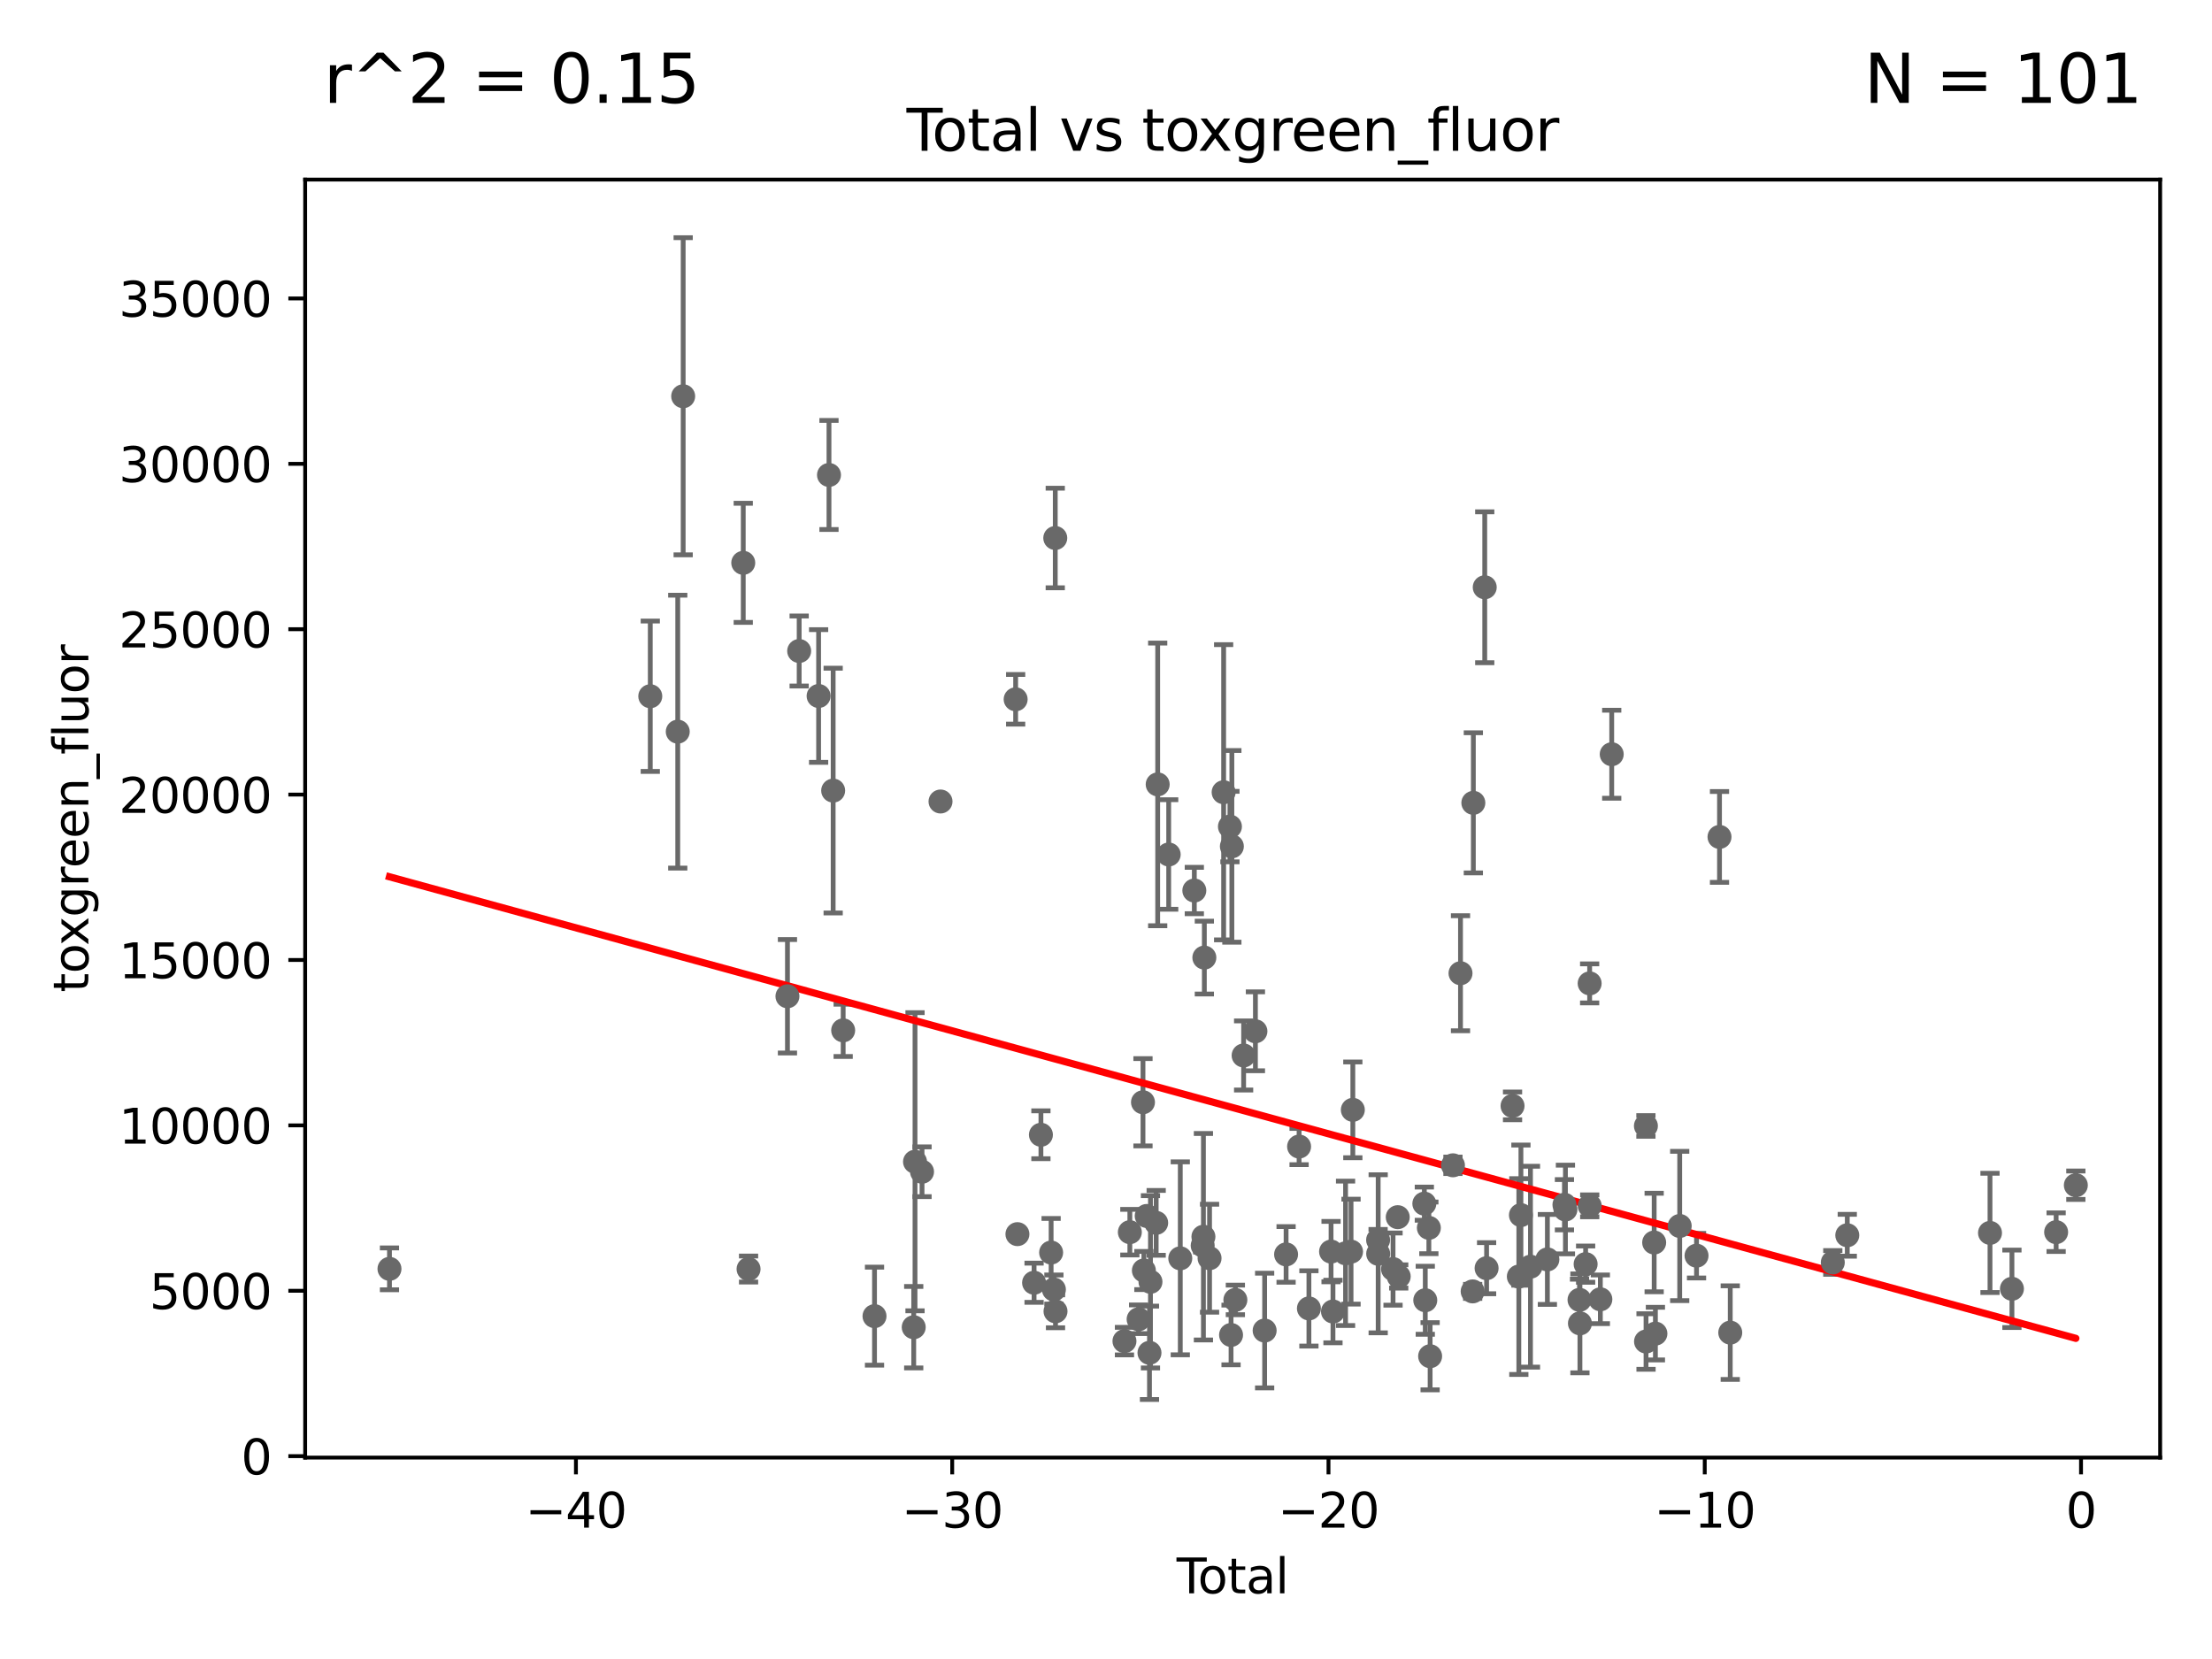 <?xml version="1.0" encoding="utf-8" standalone="no"?>
<!DOCTYPE svg PUBLIC "-//W3C//DTD SVG 1.1//EN"
  "http://www.w3.org/Graphics/SVG/1.1/DTD/svg11.dtd">
<svg xmlns:xlink="http://www.w3.org/1999/xlink" width="460.8pt" height="345.6pt" viewBox="0 0 460.8 345.6" xmlns="http://www.w3.org/2000/svg" version="1.1">
 <defs>
  <style type="text/css">*{stroke-linejoin: round; stroke-linecap: butt}</style>
 </defs>
 <g id="figure_1">
  <g id="patch_1">
   <path d="M 0 345.6 
L 460.8 345.6 
L 460.8 0 
L 0 0 
z
" style="fill: #ffffff"/>
  </g>
  <g id="axes_1">
   <g id="patch_2">
    <path d="M 63.571 303.64 
L 450 303.64 
L 450 37.411 
L 63.571 37.411 
z
" style="fill: #ffffff"/>
   </g>
   <g id="PathCollection_1">
    <defs>
     <path id="mfb53e44e69" d="M 0 1.118 
C 0.297 1.118 0.581 1 0.791 0.791 
C 1 0.581 1.118 0.297 1.118 0 
C 1.118 -0.297 1 -0.581 0.791 -0.791 
C 0.581 -1 0.297 -1.118 0 -1.118 
C -0.297 -1.118 -0.581 -1 -0.791 -0.791 
C -1 -0.581 -1.118 -0.297 -1.118 0 
C -1.118 0.297 -1 0.581 -0.791 0.791 
C -0.581 1 -0.297 1.118 0 1.118 
z
" style="stroke: #696969"/>
    </defs>
    <g clip-path="url(#p40016d743f)">
     <use xlink:href="#mfb53e44e69" x="81.136" y="264.324" style="fill: #696969; stroke: #696969"/>
     <use xlink:href="#mfb53e44e69" x="254.905" y="165.036" style="fill: #696969; stroke: #696969"/>
     <use xlink:href="#mfb53e44e69" x="256.218" y="172.191" style="fill: #696969; stroke: #696969"/>
     <use xlink:href="#mfb53e44e69" x="256.45" y="278.096" style="fill: #696969; stroke: #696969"/>
     <use xlink:href="#mfb53e44e69" x="256.62" y="176.312" style="fill: #696969; stroke: #696969"/>
     <use xlink:href="#mfb53e44e69" x="257.35" y="270.795" style="fill: #696969; stroke: #696969"/>
     <use xlink:href="#mfb53e44e69" x="259.069" y="219.874" style="fill: #696969; stroke: #696969"/>
     <use xlink:href="#mfb53e44e69" x="261.527" y="214.837" style="fill: #696969; stroke: #696969"/>
     <use xlink:href="#mfb53e44e69" x="251.973" y="262.108" style="fill: #696969; stroke: #696969"/>
     <use xlink:href="#mfb53e44e69" x="263.448" y="277.177" style="fill: #696969; stroke: #696969"/>
     <use xlink:href="#mfb53e44e69" x="270.624" y="238.848" style="fill: #696969; stroke: #696969"/>
     <use xlink:href="#mfb53e44e69" x="272.671" y="272.57" style="fill: #696969; stroke: #696969"/>
     <use xlink:href="#mfb53e44e69" x="277.283" y="260.728" style="fill: #696969; stroke: #696969"/>
     <use xlink:href="#mfb53e44e69" x="277.682" y="273.212" style="fill: #696969; stroke: #696969"/>
     <use xlink:href="#mfb53e44e69" x="280.305" y="261.088" style="fill: #696969; stroke: #696969"/>
     <use xlink:href="#mfb53e44e69" x="281.446" y="260.74" style="fill: #696969; stroke: #696969"/>
     <use xlink:href="#mfb53e44e69" x="281.819" y="231.2" style="fill: #696969; stroke: #696969"/>
     <use xlink:href="#mfb53e44e69" x="267.916" y="261.318" style="fill: #696969; stroke: #696969"/>
     <use xlink:href="#mfb53e44e69" x="287.085" y="258.316" style="fill: #696969; stroke: #696969"/>
     <use xlink:href="#mfb53e44e69" x="250.888" y="199.483" style="fill: #696969; stroke: #696969"/>
     <use xlink:href="#mfb53e44e69" x="250.541" y="259.474" style="fill: #696969; stroke: #696969"/>
     <use xlink:href="#mfb53e44e69" x="219.547" y="268.63" style="fill: #696969; stroke: #696969"/>
     <use xlink:href="#mfb53e44e69" x="219.831" y="112.076" style="fill: #696969; stroke: #696969"/>
     <use xlink:href="#mfb53e44e69" x="219.883" y="273.169" style="fill: #696969; stroke: #696969"/>
     <use xlink:href="#mfb53e44e69" x="234.246" y="279.38" style="fill: #696969; stroke: #696969"/>
     <use xlink:href="#mfb53e44e69" x="235.367" y="256.684" style="fill: #696969; stroke: #696969"/>
     <use xlink:href="#mfb53e44e69" x="237.195" y="274.825" style="fill: #696969; stroke: #696969"/>
     <use xlink:href="#mfb53e44e69" x="238.104" y="229.62" style="fill: #696969; stroke: #696969"/>
     <use xlink:href="#mfb53e44e69" x="250.695" y="257.634" style="fill: #696969; stroke: #696969"/>
     <use xlink:href="#mfb53e44e69" x="238.292" y="264.669" style="fill: #696969; stroke: #696969"/>
     <use xlink:href="#mfb53e44e69" x="239.458" y="281.815" style="fill: #696969; stroke: #696969"/>
     <use xlink:href="#mfb53e44e69" x="239.664" y="267.026" style="fill: #696969; stroke: #696969"/>
     <use xlink:href="#mfb53e44e69" x="240.854" y="254.743" style="fill: #696969; stroke: #696969"/>
     <use xlink:href="#mfb53e44e69" x="241.168" y="163.404" style="fill: #696969; stroke: #696969"/>
     <use xlink:href="#mfb53e44e69" x="243.46" y="178.006" style="fill: #696969; stroke: #696969"/>
     <use xlink:href="#mfb53e44e69" x="245.875" y="262.134" style="fill: #696969; stroke: #696969"/>
     <use xlink:href="#mfb53e44e69" x="248.8" y="185.512" style="fill: #696969; stroke: #696969"/>
     <use xlink:href="#mfb53e44e69" x="238.881" y="253.306" style="fill: #696969; stroke: #696969"/>
     <use xlink:href="#mfb53e44e69" x="290.195" y="264.372" style="fill: #696969; stroke: #696969"/>
     <use xlink:href="#mfb53e44e69" x="291.175" y="253.558" style="fill: #696969; stroke: #696969"/>
     <use xlink:href="#mfb53e44e69" x="291.38" y="265.91" style="fill: #696969; stroke: #696969"/>
     <use xlink:href="#mfb53e44e69" x="331.169" y="251.2" style="fill: #696969; stroke: #696969"/>
     <use xlink:href="#mfb53e44e69" x="333.383" y="270.67" style="fill: #696969; stroke: #696969"/>
     <use xlink:href="#mfb53e44e69" x="335.751" y="157.121" style="fill: #696969; stroke: #696969"/>
     <use xlink:href="#mfb53e44e69" x="342.873" y="234.551" style="fill: #696969; stroke: #696969"/>
     <use xlink:href="#mfb53e44e69" x="342.898" y="279.463" style="fill: #696969; stroke: #696969"/>
     <use xlink:href="#mfb53e44e69" x="344.593" y="258.84" style="fill: #696969; stroke: #696969"/>
     <use xlink:href="#mfb53e44e69" x="344.853" y="277.817" style="fill: #696969; stroke: #696969"/>
     <use xlink:href="#mfb53e44e69" x="331.153" y="204.859" style="fill: #696969; stroke: #696969"/>
     <use xlink:href="#mfb53e44e69" x="349.914" y="255.393" style="fill: #696969; stroke: #696969"/>
     <use xlink:href="#mfb53e44e69" x="358.204" y="174.348" style="fill: #696969; stroke: #696969"/>
     <use xlink:href="#mfb53e44e69" x="360.443" y="277.61" style="fill: #696969; stroke: #696969"/>
     <use xlink:href="#mfb53e44e69" x="381.806" y="262.99" style="fill: #696969; stroke: #696969"/>
     <use xlink:href="#mfb53e44e69" x="384.822" y="257.324" style="fill: #696969; stroke: #696969"/>
     <use xlink:href="#mfb53e44e69" x="414.554" y="256.836" style="fill: #696969; stroke: #696969"/>
     <use xlink:href="#mfb53e44e69" x="419.122" y="268.479" style="fill: #696969; stroke: #696969"/>
     <use xlink:href="#mfb53e44e69" x="428.33" y="256.682" style="fill: #696969; stroke: #696969"/>
     <use xlink:href="#mfb53e44e69" x="353.418" y="261.582" style="fill: #696969; stroke: #696969"/>
     <use xlink:href="#mfb53e44e69" x="330.316" y="263.341" style="fill: #696969; stroke: #696969"/>
     <use xlink:href="#mfb53e44e69" x="329.129" y="275.68" style="fill: #696969; stroke: #696969"/>
     <use xlink:href="#mfb53e44e69" x="329.043" y="270.784" style="fill: #696969; stroke: #696969"/>
     <use xlink:href="#mfb53e44e69" x="296.716" y="250.742" style="fill: #696969; stroke: #696969"/>
     <use xlink:href="#mfb53e44e69" x="296.91" y="270.867" style="fill: #696969; stroke: #696969"/>
     <use xlink:href="#mfb53e44e69" x="297.658" y="255.784" style="fill: #696969; stroke: #696969"/>
     <use xlink:href="#mfb53e44e69" x="297.921" y="282.526" style="fill: #696969; stroke: #696969"/>
     <use xlink:href="#mfb53e44e69" x="302.677" y="242.754" style="fill: #696969; stroke: #696969"/>
     <use xlink:href="#mfb53e44e69" x="304.251" y="202.743" style="fill: #696969; stroke: #696969"/>
     <use xlink:href="#mfb53e44e69" x="306.783" y="269.022" style="fill: #696969; stroke: #696969"/>
     <use xlink:href="#mfb53e44e69" x="306.925" y="167.246" style="fill: #696969; stroke: #696969"/>
     <use xlink:href="#mfb53e44e69" x="309.298" y="122.341" style="fill: #696969; stroke: #696969"/>
     <use xlink:href="#mfb53e44e69" x="309.685" y="264.19" style="fill: #696969; stroke: #696969"/>
     <use xlink:href="#mfb53e44e69" x="315.091" y="230.376" style="fill: #696969; stroke: #696969"/>
     <use xlink:href="#mfb53e44e69" x="316.401" y="265.931" style="fill: #696969; stroke: #696969"/>
     <use xlink:href="#mfb53e44e69" x="316.836" y="253.132" style="fill: #696969; stroke: #696969"/>
     <use xlink:href="#mfb53e44e69" x="318.827" y="263.875" style="fill: #696969; stroke: #696969"/>
     <use xlink:href="#mfb53e44e69" x="322.349" y="262.362" style="fill: #696969; stroke: #696969"/>
     <use xlink:href="#mfb53e44e69" x="325.903" y="250.972" style="fill: #696969; stroke: #696969"/>
     <use xlink:href="#mfb53e44e69" x="326.108" y="251.961" style="fill: #696969; stroke: #696969"/>
     <use xlink:href="#mfb53e44e69" x="218.968" y="260.929" style="fill: #696969; stroke: #696969"/>
     <use xlink:href="#mfb53e44e69" x="216.843" y="236.394" style="fill: #696969; stroke: #696969"/>
     <use xlink:href="#mfb53e44e69" x="287.1" y="261.184" style="fill: #696969; stroke: #696969"/>
     <use xlink:href="#mfb53e44e69" x="432.435" y="246.903" style="fill: #696969; stroke: #696969"/>
     <use xlink:href="#mfb53e44e69" x="170.532" y="144.988" style="fill: #696969; stroke: #696969"/>
     <use xlink:href="#mfb53e44e69" x="172.693" y="98.942" style="fill: #696969; stroke: #696969"/>
     <use xlink:href="#mfb53e44e69" x="190.345" y="276.484" style="fill: #696969; stroke: #696969"/>
     <use xlink:href="#mfb53e44e69" x="155.939" y="264.363" style="fill: #696969; stroke: #696969"/>
     <use xlink:href="#mfb53e44e69" x="154.833" y="117.25" style="fill: #696969; stroke: #696969"/>
     <use xlink:href="#mfb53e44e69" x="173.563" y="164.694" style="fill: #696969; stroke: #696969"/>
     <use xlink:href="#mfb53e44e69" x="175.648" y="214.641" style="fill: #696969; stroke: #696969"/>
     <use xlink:href="#mfb53e44e69" x="211.578" y="145.678" style="fill: #696969; stroke: #696969"/>
     <use xlink:href="#mfb53e44e69" x="142.318" y="82.547" style="fill: #696969; stroke: #696969"/>
     <use xlink:href="#mfb53e44e69" x="141.188" y="152.417" style="fill: #696969; stroke: #696969"/>
     <use xlink:href="#mfb53e44e69" x="211.95" y="257.095" style="fill: #696969; stroke: #696969"/>
     <use xlink:href="#mfb53e44e69" x="164.041" y="207.542" style="fill: #696969; stroke: #696969"/>
     <use xlink:href="#mfb53e44e69" x="135.465" y="145.038" style="fill: #696969; stroke: #696969"/>
     <use xlink:href="#mfb53e44e69" x="166.481" y="135.616" style="fill: #696969; stroke: #696969"/>
     <use xlink:href="#mfb53e44e69" x="215.418" y="267.217" style="fill: #696969; stroke: #696969"/>
     <use xlink:href="#mfb53e44e69" x="190.615" y="242.009" style="fill: #696969; stroke: #696969"/>
     <use xlink:href="#mfb53e44e69" x="192.076" y="244.099" style="fill: #696969; stroke: #696969"/>
     <use xlink:href="#mfb53e44e69" x="195.927" y="166.967" style="fill: #696969; stroke: #696969"/>
     <use xlink:href="#mfb53e44e69" x="182.177" y="274.177" style="fill: #696969; stroke: #696969"/>
    </g>
   </g>
   <g id="matplotlib.axis_1">
    <g id="xtick_1">
     <g id="line2d_1">
      <defs>
       <path id="m9ef2881136" d="M 0 0 
L 0 3.5 
" style="stroke: #000000; stroke-width: 0.8"/>
      </defs>
      <g>
       <use xlink:href="#m9ef2881136" x="119.978" y="303.64" style="stroke: #000000; stroke-width: 0.8"/>
      </g>
     </g>
     <g id="text_1">
      <!-- −40 -->
      <g transform="translate(109.426 318.238)scale(0.1 -0.1)">
       <defs>
        <path id="DejaVuSans-2212" d="M 678 2272 
L 4684 2272 
L 4684 1741 
L 678 1741 
L 678 2272 
z
" transform="scale(0.016)"/>
        <path id="DejaVuSans-34" d="M 2419 4116 
L 825 1625 
L 2419 1625 
L 2419 4116 
z
M 2253 4666 
L 3047 4666 
L 3047 1625 
L 3713 1625 
L 3713 1100 
L 3047 1100 
L 3047 0 
L 2419 0 
L 2419 1100 
L 313 1100 
L 313 1709 
L 2253 4666 
z
" transform="scale(0.016)"/>
        <path id="DejaVuSans-30" d="M 2034 4250 
Q 1547 4250 1301 3770 
Q 1056 3291 1056 2328 
Q 1056 1369 1301 889 
Q 1547 409 2034 409 
Q 2525 409 2770 889 
Q 3016 1369 3016 2328 
Q 3016 3291 2770 3770 
Q 2525 4250 2034 4250 
z
M 2034 4750 
Q 2819 4750 3233 4129 
Q 3647 3509 3647 2328 
Q 3647 1150 3233 529 
Q 2819 -91 2034 -91 
Q 1250 -91 836 529 
Q 422 1150 422 2328 
Q 422 3509 836 4129 
Q 1250 4750 2034 4750 
z
" transform="scale(0.016)"/>
       </defs>
       <use xlink:href="#DejaVuSans-2212"/>
       <use xlink:href="#DejaVuSans-34" x="83.789"/>
       <use xlink:href="#DejaVuSans-30" x="147.412"/>
      </g>
     </g>
    </g>
    <g id="xtick_2">
     <g id="line2d_2">
      <g>
       <use xlink:href="#m9ef2881136" x="198.363" y="303.64" style="stroke: #000000; stroke-width: 0.8"/>
      </g>
     </g>
     <g id="text_2">
      <!-- −30 -->
      <g transform="translate(187.81 318.238)scale(0.1 -0.1)">
       <defs>
        <path id="DejaVuSans-33" d="M 2597 2516 
Q 3050 2419 3304 2112 
Q 3559 1806 3559 1356 
Q 3559 666 3084 287 
Q 2609 -91 1734 -91 
Q 1441 -91 1130 -33 
Q 819 25 488 141 
L 488 750 
Q 750 597 1062 519 
Q 1375 441 1716 441 
Q 2309 441 2620 675 
Q 2931 909 2931 1356 
Q 2931 1769 2642 2001 
Q 2353 2234 1838 2234 
L 1294 2234 
L 1294 2753 
L 1863 2753 
Q 2328 2753 2575 2939 
Q 2822 3125 2822 3475 
Q 2822 3834 2567 4026 
Q 2313 4219 1838 4219 
Q 1578 4219 1281 4162 
Q 984 4106 628 3988 
L 628 4550 
Q 988 4650 1302 4700 
Q 1616 4750 1894 4750 
Q 2613 4750 3031 4423 
Q 3450 4097 3450 3541 
Q 3450 3153 3228 2886 
Q 3006 2619 2597 2516 
z
" transform="scale(0.016)"/>
       </defs>
       <use xlink:href="#DejaVuSans-2212"/>
       <use xlink:href="#DejaVuSans-33" x="83.789"/>
       <use xlink:href="#DejaVuSans-30" x="147.412"/>
      </g>
     </g>
    </g>
    <g id="xtick_3">
     <g id="line2d_3">
      <g>
       <use xlink:href="#m9ef2881136" x="276.747" y="303.64" style="stroke: #000000; stroke-width: 0.8"/>
      </g>
     </g>
     <g id="text_3">
      <!-- −20 -->
      <g transform="translate(266.195 318.238)scale(0.1 -0.1)">
       <defs>
        <path id="DejaVuSans-32" d="M 1228 531 
L 3431 531 
L 3431 0 
L 469 0 
L 469 531 
Q 828 903 1448 1529 
Q 2069 2156 2228 2338 
Q 2531 2678 2651 2914 
Q 2772 3150 2772 3378 
Q 2772 3750 2511 3984 
Q 2250 4219 1831 4219 
Q 1534 4219 1204 4116 
Q 875 4013 500 3803 
L 500 4441 
Q 881 4594 1212 4672 
Q 1544 4750 1819 4750 
Q 2544 4750 2975 4387 
Q 3406 4025 3406 3419 
Q 3406 3131 3298 2873 
Q 3191 2616 2906 2266 
Q 2828 2175 2409 1742 
Q 1991 1309 1228 531 
z
" transform="scale(0.016)"/>
       </defs>
       <use xlink:href="#DejaVuSans-2212"/>
       <use xlink:href="#DejaVuSans-32" x="83.789"/>
       <use xlink:href="#DejaVuSans-30" x="147.412"/>
      </g>
     </g>
    </g>
    <g id="xtick_4">
     <g id="line2d_4">
      <g>
       <use xlink:href="#m9ef2881136" x="355.132" y="303.64" style="stroke: #000000; stroke-width: 0.8"/>
      </g>
     </g>
     <g id="text_4">
      <!-- −10 -->
      <g transform="translate(344.58 318.238)scale(0.1 -0.1)">
       <defs>
        <path id="DejaVuSans-31" d="M 794 531 
L 1825 531 
L 1825 4091 
L 703 3866 
L 703 4441 
L 1819 4666 
L 2450 4666 
L 2450 531 
L 3481 531 
L 3481 0 
L 794 0 
L 794 531 
z
" transform="scale(0.016)"/>
       </defs>
       <use xlink:href="#DejaVuSans-2212"/>
       <use xlink:href="#DejaVuSans-31" x="83.789"/>
       <use xlink:href="#DejaVuSans-30" x="147.412"/>
      </g>
     </g>
    </g>
    <g id="xtick_5">
     <g id="line2d_5">
      <g>
       <use xlink:href="#m9ef2881136" x="433.516" y="303.64" style="stroke: #000000; stroke-width: 0.8"/>
      </g>
     </g>
     <g id="text_5">
      <!-- 0 -->
      <g transform="translate(430.335 318.238)scale(0.1 -0.1)">
       <use xlink:href="#DejaVuSans-30"/>
      </g>
     </g>
    </g>
    <g id="text_6">
     <!-- Total -->
     <g transform="translate(245.109 331.917)scale(0.1 -0.1)">
      <defs>
       <path id="DejaVuSans-54" d="M -19 4666 
L 3928 4666 
L 3928 4134 
L 2272 4134 
L 2272 0 
L 1638 0 
L 1638 4134 
L -19 4134 
L -19 4666 
z
" transform="scale(0.016)"/>
       <path id="DejaVuSans-6f" d="M 1959 3097 
Q 1497 3097 1228 2736 
Q 959 2375 959 1747 
Q 959 1119 1226 758 
Q 1494 397 1959 397 
Q 2419 397 2687 759 
Q 2956 1122 2956 1747 
Q 2956 2369 2687 2733 
Q 2419 3097 1959 3097 
z
M 1959 3584 
Q 2709 3584 3137 3096 
Q 3566 2609 3566 1747 
Q 3566 888 3137 398 
Q 2709 -91 1959 -91 
Q 1206 -91 779 398 
Q 353 888 353 1747 
Q 353 2609 779 3096 
Q 1206 3584 1959 3584 
z
" transform="scale(0.016)"/>
       <path id="DejaVuSans-74" d="M 1172 4494 
L 1172 3500 
L 2356 3500 
L 2356 3053 
L 1172 3053 
L 1172 1153 
Q 1172 725 1289 603 
Q 1406 481 1766 481 
L 2356 481 
L 2356 0 
L 1766 0 
Q 1100 0 847 248 
Q 594 497 594 1153 
L 594 3053 
L 172 3053 
L 172 3500 
L 594 3500 
L 594 4494 
L 1172 4494 
z
" transform="scale(0.016)"/>
       <path id="DejaVuSans-61" d="M 2194 1759 
Q 1497 1759 1228 1600 
Q 959 1441 959 1056 
Q 959 750 1161 570 
Q 1363 391 1709 391 
Q 2188 391 2477 730 
Q 2766 1069 2766 1631 
L 2766 1759 
L 2194 1759 
z
M 3341 1997 
L 3341 0 
L 2766 0 
L 2766 531 
Q 2569 213 2275 61 
Q 1981 -91 1556 -91 
Q 1019 -91 701 211 
Q 384 513 384 1019 
Q 384 1609 779 1909 
Q 1175 2209 1959 2209 
L 2766 2209 
L 2766 2266 
Q 2766 2663 2505 2880 
Q 2244 3097 1772 3097 
Q 1472 3097 1187 3025 
Q 903 2953 641 2809 
L 641 3341 
Q 956 3463 1253 3523 
Q 1550 3584 1831 3584 
Q 2591 3584 2966 3190 
Q 3341 2797 3341 1997 
z
" transform="scale(0.016)"/>
       <path id="DejaVuSans-6c" d="M 603 4863 
L 1178 4863 
L 1178 0 
L 603 0 
L 603 4863 
z
" transform="scale(0.016)"/>
      </defs>
      <use xlink:href="#DejaVuSans-54"/>
      <use xlink:href="#DejaVuSans-6f" x="44.084"/>
      <use xlink:href="#DejaVuSans-74" x="105.266"/>
      <use xlink:href="#DejaVuSans-61" x="144.475"/>
      <use xlink:href="#DejaVuSans-6c" x="205.754"/>
     </g>
    </g>
   </g>
   <g id="matplotlib.axis_2">
    <g id="ytick_1">
     <g id="line2d_6">
      <defs>
       <path id="mddf52acd9b" d="M 0 0 
L -3.5 0 
" style="stroke: #000000; stroke-width: 0.8"/>
      </defs>
      <g>
       <use xlink:href="#mddf52acd9b" x="63.571" y="303.341" style="stroke: #000000; stroke-width: 0.8"/>
      </g>
     </g>
     <g id="text_7">
      <!-- 0 -->
      <g transform="translate(50.209 307.14)scale(0.1 -0.1)">
       <use xlink:href="#DejaVuSans-30"/>
      </g>
     </g>
    </g>
    <g id="ytick_2">
     <g id="line2d_7">
      <g>
       <use xlink:href="#mddf52acd9b" x="63.571" y="268.888" style="stroke: #000000; stroke-width: 0.8"/>
      </g>
     </g>
     <g id="text_8">
      <!-- 5000 -->
      <g transform="translate(31.121 272.688)scale(0.1 -0.1)">
       <defs>
        <path id="DejaVuSans-35" d="M 691 4666 
L 3169 4666 
L 3169 4134 
L 1269 4134 
L 1269 2991 
Q 1406 3038 1543 3061 
Q 1681 3084 1819 3084 
Q 2600 3084 3056 2656 
Q 3513 2228 3513 1497 
Q 3513 744 3044 326 
Q 2575 -91 1722 -91 
Q 1428 -91 1123 -41 
Q 819 9 494 109 
L 494 744 
Q 775 591 1075 516 
Q 1375 441 1709 441 
Q 2250 441 2565 725 
Q 2881 1009 2881 1497 
Q 2881 1984 2565 2268 
Q 2250 2553 1709 2553 
Q 1456 2553 1204 2497 
Q 953 2441 691 2322 
L 691 4666 
z
" transform="scale(0.016)"/>
       </defs>
       <use xlink:href="#DejaVuSans-35"/>
       <use xlink:href="#DejaVuSans-30" x="63.623"/>
       <use xlink:href="#DejaVuSans-30" x="127.246"/>
       <use xlink:href="#DejaVuSans-30" x="190.869"/>
      </g>
     </g>
    </g>
    <g id="ytick_3">
     <g id="line2d_8">
      <g>
       <use xlink:href="#mddf52acd9b" x="63.571" y="234.435" style="stroke: #000000; stroke-width: 0.8"/>
      </g>
     </g>
     <g id="text_9">
      <!-- 10000 -->
      <g transform="translate(24.759 238.235)scale(0.1 -0.1)">
       <use xlink:href="#DejaVuSans-31"/>
       <use xlink:href="#DejaVuSans-30" x="63.623"/>
       <use xlink:href="#DejaVuSans-30" x="127.246"/>
       <use xlink:href="#DejaVuSans-30" x="190.869"/>
       <use xlink:href="#DejaVuSans-30" x="254.492"/>
      </g>
     </g>
    </g>
    <g id="ytick_4">
     <g id="line2d_9">
      <g>
       <use xlink:href="#mddf52acd9b" x="63.571" y="199.983" style="stroke: #000000; stroke-width: 0.8"/>
      </g>
     </g>
     <g id="text_10">
      <!-- 15000 -->
      <g transform="translate(24.759 203.782)scale(0.1 -0.1)">
       <use xlink:href="#DejaVuSans-31"/>
       <use xlink:href="#DejaVuSans-35" x="63.623"/>
       <use xlink:href="#DejaVuSans-30" x="127.246"/>
       <use xlink:href="#DejaVuSans-30" x="190.869"/>
       <use xlink:href="#DejaVuSans-30" x="254.492"/>
      </g>
     </g>
    </g>
    <g id="ytick_5">
     <g id="line2d_10">
      <g>
       <use xlink:href="#mddf52acd9b" x="63.571" y="165.53" style="stroke: #000000; stroke-width: 0.8"/>
      </g>
     </g>
     <g id="text_11">
      <!-- 20000 -->
      <g transform="translate(24.759 169.329)scale(0.1 -0.1)">
       <use xlink:href="#DejaVuSans-32"/>
       <use xlink:href="#DejaVuSans-30" x="63.623"/>
       <use xlink:href="#DejaVuSans-30" x="127.246"/>
       <use xlink:href="#DejaVuSans-30" x="190.869"/>
       <use xlink:href="#DejaVuSans-30" x="254.492"/>
      </g>
     </g>
    </g>
    <g id="ytick_6">
     <g id="line2d_11">
      <g>
       <use xlink:href="#mddf52acd9b" x="63.571" y="131.077" style="stroke: #000000; stroke-width: 0.8"/>
      </g>
     </g>
     <g id="text_12">
      <!-- 25000 -->
      <g transform="translate(24.759 134.876)scale(0.1 -0.1)">
       <use xlink:href="#DejaVuSans-32"/>
       <use xlink:href="#DejaVuSans-35" x="63.623"/>
       <use xlink:href="#DejaVuSans-30" x="127.246"/>
       <use xlink:href="#DejaVuSans-30" x="190.869"/>
       <use xlink:href="#DejaVuSans-30" x="254.492"/>
      </g>
     </g>
    </g>
    <g id="ytick_7">
     <g id="line2d_12">
      <g>
       <use xlink:href="#mddf52acd9b" x="63.571" y="96.624" style="stroke: #000000; stroke-width: 0.8"/>
      </g>
     </g>
     <g id="text_13">
      <!-- 30000 -->
      <g transform="translate(24.759 100.423)scale(0.1 -0.1)">
       <use xlink:href="#DejaVuSans-33"/>
       <use xlink:href="#DejaVuSans-30" x="63.623"/>
       <use xlink:href="#DejaVuSans-30" x="127.246"/>
       <use xlink:href="#DejaVuSans-30" x="190.869"/>
       <use xlink:href="#DejaVuSans-30" x="254.492"/>
      </g>
     </g>
    </g>
    <g id="ytick_8">
     <g id="line2d_13">
      <g>
       <use xlink:href="#mddf52acd9b" x="63.571" y="62.171" style="stroke: #000000; stroke-width: 0.8"/>
      </g>
     </g>
     <g id="text_14">
      <!-- 35000 -->
      <g transform="translate(24.759 65.97)scale(0.1 -0.1)">
       <use xlink:href="#DejaVuSans-33"/>
       <use xlink:href="#DejaVuSans-35" x="63.623"/>
       <use xlink:href="#DejaVuSans-30" x="127.246"/>
       <use xlink:href="#DejaVuSans-30" x="190.869"/>
       <use xlink:href="#DejaVuSans-30" x="254.492"/>
      </g>
     </g>
    </g>
    <g id="text_15">
     <!-- toxgreen_fluor -->
     <g transform="translate(18.401 206.72)rotate(-90)scale(0.1 -0.1)">
      <defs>
       <path id="DejaVuSans-78" d="M 3513 3500 
L 2247 1797 
L 3578 0 
L 2900 0 
L 1881 1375 
L 863 0 
L 184 0 
L 1544 1831 
L 300 3500 
L 978 3500 
L 1906 2253 
L 2834 3500 
L 3513 3500 
z
" transform="scale(0.016)"/>
       <path id="DejaVuSans-67" d="M 2906 1791 
Q 2906 2416 2648 2759 
Q 2391 3103 1925 3103 
Q 1463 3103 1205 2759 
Q 947 2416 947 1791 
Q 947 1169 1205 825 
Q 1463 481 1925 481 
Q 2391 481 2648 825 
Q 2906 1169 2906 1791 
z
M 3481 434 
Q 3481 -459 3084 -895 
Q 2688 -1331 1869 -1331 
Q 1566 -1331 1297 -1286 
Q 1028 -1241 775 -1147 
L 775 -588 
Q 1028 -725 1275 -790 
Q 1522 -856 1778 -856 
Q 2344 -856 2625 -561 
Q 2906 -266 2906 331 
L 2906 616 
Q 2728 306 2450 153 
Q 2172 0 1784 0 
Q 1141 0 747 490 
Q 353 981 353 1791 
Q 353 2603 747 3093 
Q 1141 3584 1784 3584 
Q 2172 3584 2450 3431 
Q 2728 3278 2906 2969 
L 2906 3500 
L 3481 3500 
L 3481 434 
z
" transform="scale(0.016)"/>
       <path id="DejaVuSans-72" d="M 2631 2963 
Q 2534 3019 2420 3045 
Q 2306 3072 2169 3072 
Q 1681 3072 1420 2755 
Q 1159 2438 1159 1844 
L 1159 0 
L 581 0 
L 581 3500 
L 1159 3500 
L 1159 2956 
Q 1341 3275 1631 3429 
Q 1922 3584 2338 3584 
Q 2397 3584 2469 3576 
Q 2541 3569 2628 3553 
L 2631 2963 
z
" transform="scale(0.016)"/>
       <path id="DejaVuSans-65" d="M 3597 1894 
L 3597 1613 
L 953 1613 
Q 991 1019 1311 708 
Q 1631 397 2203 397 
Q 2534 397 2845 478 
Q 3156 559 3463 722 
L 3463 178 
Q 3153 47 2828 -22 
Q 2503 -91 2169 -91 
Q 1331 -91 842 396 
Q 353 884 353 1716 
Q 353 2575 817 3079 
Q 1281 3584 2069 3584 
Q 2775 3584 3186 3129 
Q 3597 2675 3597 1894 
z
M 3022 2063 
Q 3016 2534 2758 2815 
Q 2500 3097 2075 3097 
Q 1594 3097 1305 2825 
Q 1016 2553 972 2059 
L 3022 2063 
z
" transform="scale(0.016)"/>
       <path id="DejaVuSans-6e" d="M 3513 2113 
L 3513 0 
L 2938 0 
L 2938 2094 
Q 2938 2591 2744 2837 
Q 2550 3084 2163 3084 
Q 1697 3084 1428 2787 
Q 1159 2491 1159 1978 
L 1159 0 
L 581 0 
L 581 3500 
L 1159 3500 
L 1159 2956 
Q 1366 3272 1645 3428 
Q 1925 3584 2291 3584 
Q 2894 3584 3203 3211 
Q 3513 2838 3513 2113 
z
" transform="scale(0.016)"/>
       <path id="DejaVuSans-5f" d="M 3263 -1063 
L 3263 -1509 
L -63 -1509 
L -63 -1063 
L 3263 -1063 
z
" transform="scale(0.016)"/>
       <path id="DejaVuSans-66" d="M 2375 4863 
L 2375 4384 
L 1825 4384 
Q 1516 4384 1395 4259 
Q 1275 4134 1275 3809 
L 1275 3500 
L 2222 3500 
L 2222 3053 
L 1275 3053 
L 1275 0 
L 697 0 
L 697 3053 
L 147 3053 
L 147 3500 
L 697 3500 
L 697 3744 
Q 697 4328 969 4595 
Q 1241 4863 1831 4863 
L 2375 4863 
z
" transform="scale(0.016)"/>
       <path id="DejaVuSans-75" d="M 544 1381 
L 544 3500 
L 1119 3500 
L 1119 1403 
Q 1119 906 1312 657 
Q 1506 409 1894 409 
Q 2359 409 2629 706 
Q 2900 1003 2900 1516 
L 2900 3500 
L 3475 3500 
L 3475 0 
L 2900 0 
L 2900 538 
Q 2691 219 2414 64 
Q 2138 -91 1772 -91 
Q 1169 -91 856 284 
Q 544 659 544 1381 
z
M 1991 3584 
L 1991 3584 
z
" transform="scale(0.016)"/>
      </defs>
      <use xlink:href="#DejaVuSans-74"/>
      <use xlink:href="#DejaVuSans-6f" x="39.209"/>
      <use xlink:href="#DejaVuSans-78" x="97.266"/>
      <use xlink:href="#DejaVuSans-67" x="156.445"/>
      <use xlink:href="#DejaVuSans-72" x="219.922"/>
      <use xlink:href="#DejaVuSans-65" x="258.785"/>
      <use xlink:href="#DejaVuSans-65" x="320.309"/>
      <use xlink:href="#DejaVuSans-6e" x="381.832"/>
      <use xlink:href="#DejaVuSans-5f" x="445.211"/>
      <use xlink:href="#DejaVuSans-66" x="495.211"/>
      <use xlink:href="#DejaVuSans-6c" x="530.416"/>
      <use xlink:href="#DejaVuSans-75" x="558.199"/>
      <use xlink:href="#DejaVuSans-6f" x="621.578"/>
      <use xlink:href="#DejaVuSans-72" x="682.76"/>
     </g>
    </g>
   </g>
   <g id="LineCollection_1">
    <path d="M 81.136 268.682 
L 81.136 259.965 
" clip-path="url(#p40016d743f)" style="fill: none; stroke: #696969"/>
    <path d="M 254.905 195.787 
L 254.905 134.286 
" clip-path="url(#p40016d743f)" style="fill: none; stroke: #696969"/>
    <path d="M 256.218 179.533 
L 256.218 164.848 
" clip-path="url(#p40016d743f)" style="fill: none; stroke: #696969"/>
    <path d="M 256.45 284.314 
L 256.45 271.878 
" clip-path="url(#p40016d743f)" style="fill: none; stroke: #696969"/>
    <path d="M 256.62 196.278 
L 256.62 156.347 
" clip-path="url(#p40016d743f)" style="fill: none; stroke: #696969"/>
    <path d="M 257.35 273.876 
L 257.35 267.715 
" clip-path="url(#p40016d743f)" style="fill: none; stroke: #696969"/>
    <path d="M 259.069 227.07 
L 259.069 212.678 
" clip-path="url(#p40016d743f)" style="fill: none; stroke: #696969"/>
    <path d="M 261.527 223.055 
L 261.527 206.619 
" clip-path="url(#p40016d743f)" style="fill: none; stroke: #696969"/>
    <path d="M 251.973 273.352 
L 251.973 250.864 
" clip-path="url(#p40016d743f)" style="fill: none; stroke: #696969"/>
    <path d="M 263.448 289.124 
L 263.448 265.23 
" clip-path="url(#p40016d743f)" style="fill: none; stroke: #696969"/>
    <path d="M 270.624 242.617 
L 270.624 235.079 
" clip-path="url(#p40016d743f)" style="fill: none; stroke: #696969"/>
    <path d="M 272.671 280.414 
L 272.671 264.727 
" clip-path="url(#p40016d743f)" style="fill: none; stroke: #696969"/>
    <path d="M 277.283 267.018 
L 277.283 254.438 
" clip-path="url(#p40016d743f)" style="fill: none; stroke: #696969"/>
    <path d="M 277.682 279.732 
L 277.682 266.692 
" clip-path="url(#p40016d743f)" style="fill: none; stroke: #696969"/>
    <path d="M 280.305 276.128 
L 280.305 246.048 
" clip-path="url(#p40016d743f)" style="fill: none; stroke: #696969"/>
    <path d="M 281.446 271.668 
L 281.446 249.812 
" clip-path="url(#p40016d743f)" style="fill: none; stroke: #696969"/>
    <path d="M 281.819 241.175 
L 281.819 221.225 
" clip-path="url(#p40016d743f)" style="fill: none; stroke: #696969"/>
    <path d="M 267.916 267.111 
L 267.916 255.526 
" clip-path="url(#p40016d743f)" style="fill: none; stroke: #696969"/>
    <path d="M 287.085 260.513 
L 287.085 256.118 
" clip-path="url(#p40016d743f)" style="fill: none; stroke: #696969"/>
    <path d="M 250.888 207.069 
L 250.888 191.897 
" clip-path="url(#p40016d743f)" style="fill: none; stroke: #696969"/>
    <path d="M 250.541 260.814 
L 250.541 258.135 
" clip-path="url(#p40016d743f)" style="fill: none; stroke: #696969"/>
    <path d="M 219.547 271.654 
L 219.547 265.606 
" clip-path="url(#p40016d743f)" style="fill: none; stroke: #696969"/>
    <path d="M 219.831 122.449 
L 219.831 101.704 
" clip-path="url(#p40016d743f)" style="fill: none; stroke: #696969"/>
    <path d="M 219.883 276.596 
L 219.883 269.743 
" clip-path="url(#p40016d743f)" style="fill: none; stroke: #696969"/>
    <path d="M 234.246 282.251 
L 234.246 276.509 
" clip-path="url(#p40016d743f)" style="fill: none; stroke: #696969"/>
    <path d="M 235.367 261.432 
L 235.367 251.936 
" clip-path="url(#p40016d743f)" style="fill: none; stroke: #696969"/>
    <path d="M 237.195 277.81 
L 237.195 271.841 
" clip-path="url(#p40016d743f)" style="fill: none; stroke: #696969"/>
    <path d="M 238.104 238.711 
L 238.104 220.529 
" clip-path="url(#p40016d743f)" style="fill: none; stroke: #696969"/>
    <path d="M 250.695 279.144 
L 250.695 236.125 
" clip-path="url(#p40016d743f)" style="fill: none; stroke: #696969"/>
    <path d="M 238.292 268.645 
L 238.292 260.694 
" clip-path="url(#p40016d743f)" style="fill: none; stroke: #696969"/>
    <path d="M 239.458 291.539 
L 239.458 272.091 
" clip-path="url(#p40016d743f)" style="fill: none; stroke: #696969"/>
    <path d="M 239.664 284.972 
L 239.664 249.08 
" clip-path="url(#p40016d743f)" style="fill: none; stroke: #696969"/>
    <path d="M 240.854 261.494 
L 240.854 247.993 
" clip-path="url(#p40016d743f)" style="fill: none; stroke: #696969"/>
    <path d="M 241.168 192.846 
L 241.168 133.962 
" clip-path="url(#p40016d743f)" style="fill: none; stroke: #696969"/>
    <path d="M 243.46 189.416 
L 243.46 166.597 
" clip-path="url(#p40016d743f)" style="fill: none; stroke: #696969"/>
    <path d="M 245.875 282.23 
L 245.875 242.037 
" clip-path="url(#p40016d743f)" style="fill: none; stroke: #696969"/>
    <path d="M 248.8 190.339 
L 248.8 180.685 
" clip-path="url(#p40016d743f)" style="fill: none; stroke: #696969"/>
    <path d="M 238.881 253.938 
L 238.881 252.673 
" clip-path="url(#p40016d743f)" style="fill: none; stroke: #696969"/>
    <path d="M 290.195 271.89 
L 290.195 256.854 
" clip-path="url(#p40016d743f)" style="fill: none; stroke: #696969"/>
    <path d="M 291.175 254.033 
L 291.175 253.083 
" clip-path="url(#p40016d743f)" style="fill: none; stroke: #696969"/>
    <path d="M 291.38 268.331 
L 291.38 263.489 
" clip-path="url(#p40016d743f)" style="fill: none; stroke: #696969"/>
    <path d="M 331.169 253.482 
L 331.169 248.917 
" clip-path="url(#p40016d743f)" style="fill: none; stroke: #696969"/>
    <path d="M 333.383 275.738 
L 333.383 265.602 
" clip-path="url(#p40016d743f)" style="fill: none; stroke: #696969"/>
    <path d="M 335.751 166.29 
L 335.751 147.952 
" clip-path="url(#p40016d743f)" style="fill: none; stroke: #696969"/>
    <path d="M 342.873 236.702 
L 342.873 232.4 
" clip-path="url(#p40016d743f)" style="fill: none; stroke: #696969"/>
    <path d="M 342.898 285.25 
L 342.898 273.676 
" clip-path="url(#p40016d743f)" style="fill: none; stroke: #696969"/>
    <path d="M 344.593 269.105 
L 344.593 248.575 
" clip-path="url(#p40016d743f)" style="fill: none; stroke: #696969"/>
    <path d="M 344.853 283.301 
L 344.853 272.333 
" clip-path="url(#p40016d743f)" style="fill: none; stroke: #696969"/>
    <path d="M 331.153 208.927 
L 331.153 200.791 
" clip-path="url(#p40016d743f)" style="fill: none; stroke: #696969"/>
    <path d="M 349.914 270.946 
L 349.914 239.84 
" clip-path="url(#p40016d743f)" style="fill: none; stroke: #696969"/>
    <path d="M 358.204 183.813 
L 358.204 164.883 
" clip-path="url(#p40016d743f)" style="fill: none; stroke: #696969"/>
    <path d="M 360.443 287.357 
L 360.443 267.863 
" clip-path="url(#p40016d743f)" style="fill: none; stroke: #696969"/>
    <path d="M 381.806 265.46 
L 381.806 260.52 
" clip-path="url(#p40016d743f)" style="fill: none; stroke: #696969"/>
    <path d="M 384.822 261.684 
L 384.822 252.964 
" clip-path="url(#p40016d743f)" style="fill: none; stroke: #696969"/>
    <path d="M 414.554 269.255 
L 414.554 244.417 
" clip-path="url(#p40016d743f)" style="fill: none; stroke: #696969"/>
    <path d="M 419.122 276.548 
L 419.122 260.41 
" clip-path="url(#p40016d743f)" style="fill: none; stroke: #696969"/>
    <path d="M 428.33 260.708 
L 428.33 252.657 
" clip-path="url(#p40016d743f)" style="fill: none; stroke: #696969"/>
    <path d="M 353.418 266.227 
L 353.418 256.936 
" clip-path="url(#p40016d743f)" style="fill: none; stroke: #696969"/>
    <path d="M 330.316 267.117 
L 330.316 259.565 
" clip-path="url(#p40016d743f)" style="fill: none; stroke: #696969"/>
    <path d="M 329.129 285.985 
L 329.129 265.376 
" clip-path="url(#p40016d743f)" style="fill: none; stroke: #696969"/>
    <path d="M 329.043 275.089 
L 329.043 266.479 
" clip-path="url(#p40016d743f)" style="fill: none; stroke: #696969"/>
    <path d="M 296.716 254.192 
L 296.716 247.291 
" clip-path="url(#p40016d743f)" style="fill: none; stroke: #696969"/>
    <path d="M 296.91 277.956 
L 296.91 263.777 
" clip-path="url(#p40016d743f)" style="fill: none; stroke: #696969"/>
    <path d="M 297.658 261.161 
L 297.658 250.406 
" clip-path="url(#p40016d743f)" style="fill: none; stroke: #696969"/>
    <path d="M 297.921 289.528 
L 297.921 275.525 
" clip-path="url(#p40016d743f)" style="fill: none; stroke: #696969"/>
    <path d="M 302.677 244.47 
L 302.677 241.038 
" clip-path="url(#p40016d743f)" style="fill: none; stroke: #696969"/>
    <path d="M 304.251 214.726 
L 304.251 190.759 
" clip-path="url(#p40016d743f)" style="fill: none; stroke: #696969"/>
    <path d="M 306.783 270.486 
L 306.783 267.559 
" clip-path="url(#p40016d743f)" style="fill: none; stroke: #696969"/>
    <path d="M 306.925 181.841 
L 306.925 152.651 
" clip-path="url(#p40016d743f)" style="fill: none; stroke: #696969"/>
    <path d="M 309.298 138.056 
L 309.298 106.625 
" clip-path="url(#p40016d743f)" style="fill: none; stroke: #696969"/>
    <path d="M 309.685 269.512 
L 309.685 258.869 
" clip-path="url(#p40016d743f)" style="fill: none; stroke: #696969"/>
    <path d="M 315.091 233.272 
L 315.091 227.48 
" clip-path="url(#p40016d743f)" style="fill: none; stroke: #696969"/>
    <path d="M 316.401 286.321 
L 316.401 245.54 
" clip-path="url(#p40016d743f)" style="fill: none; stroke: #696969"/>
    <path d="M 316.836 267.731 
L 316.836 238.533 
" clip-path="url(#p40016d743f)" style="fill: none; stroke: #696969"/>
    <path d="M 318.827 284.798 
L 318.827 242.951 
" clip-path="url(#p40016d743f)" style="fill: none; stroke: #696969"/>
    <path d="M 322.349 271.731 
L 322.349 252.992 
" clip-path="url(#p40016d743f)" style="fill: none; stroke: #696969"/>
    <path d="M 325.903 256.214 
L 325.903 245.73 
" clip-path="url(#p40016d743f)" style="fill: none; stroke: #696969"/>
    <path d="M 326.108 261.198 
L 326.108 242.724 
" clip-path="url(#p40016d743f)" style="fill: none; stroke: #696969"/>
    <path d="M 218.968 268.034 
L 218.968 253.825 
" clip-path="url(#p40016d743f)" style="fill: none; stroke: #696969"/>
    <path d="M 216.843 241.381 
L 216.843 231.408 
" clip-path="url(#p40016d743f)" style="fill: none; stroke: #696969"/>
    <path d="M 287.1 277.65 
L 287.1 244.719 
" clip-path="url(#p40016d743f)" style="fill: none; stroke: #696969"/>
    <path d="M 432.435 249.863 
L 432.435 243.943 
" clip-path="url(#p40016d743f)" style="fill: none; stroke: #696969"/>
    <path d="M 170.532 158.809 
L 170.532 131.167 
" clip-path="url(#p40016d743f)" style="fill: none; stroke: #696969"/>
    <path d="M 172.693 110.304 
L 172.693 87.58 
" clip-path="url(#p40016d743f)" style="fill: none; stroke: #696969"/>
    <path d="M 190.345 284.969 
L 190.345 267.998 
" clip-path="url(#p40016d743f)" style="fill: none; stroke: #696969"/>
    <path d="M 155.939 267.075 
L 155.939 261.651 
" clip-path="url(#p40016d743f)" style="fill: none; stroke: #696969"/>
    <path d="M 154.833 129.66 
L 154.833 104.841 
" clip-path="url(#p40016d743f)" style="fill: none; stroke: #696969"/>
    <path d="M 173.563 190.191 
L 173.563 139.197 
" clip-path="url(#p40016d743f)" style="fill: none; stroke: #696969"/>
    <path d="M 175.648 220.083 
L 175.648 209.199 
" clip-path="url(#p40016d743f)" style="fill: none; stroke: #696969"/>
    <path d="M 211.578 150.848 
L 211.578 140.508 
" clip-path="url(#p40016d743f)" style="fill: none; stroke: #696969"/>
    <path d="M 142.318 115.582 
L 142.318 49.513 
" clip-path="url(#p40016d743f)" style="fill: none; stroke: #696969"/>
    <path d="M 141.188 180.843 
L 141.188 123.991 
" clip-path="url(#p40016d743f)" style="fill: none; stroke: #696969"/>
    <path d="M 211.95 257.952 
L 211.95 256.238 
" clip-path="url(#p40016d743f)" style="fill: none; stroke: #696969"/>
    <path d="M 164.041 219.359 
L 164.041 195.724 
" clip-path="url(#p40016d743f)" style="fill: none; stroke: #696969"/>
    <path d="M 135.465 160.703 
L 135.465 129.373 
" clip-path="url(#p40016d743f)" style="fill: none; stroke: #696969"/>
    <path d="M 166.481 142.911 
L 166.481 128.322 
" clip-path="url(#p40016d743f)" style="fill: none; stroke: #696969"/>
    <path d="M 215.418 271.298 
L 215.418 263.136 
" clip-path="url(#p40016d743f)" style="fill: none; stroke: #696969"/>
    <path d="M 190.615 273.064 
L 190.615 210.953 
" clip-path="url(#p40016d743f)" style="fill: none; stroke: #696969"/>
    <path d="M 192.076 249.282 
L 192.076 238.917 
" clip-path="url(#p40016d743f)" style="fill: none; stroke: #696969"/>
    <path d="M 195.927 167.437 
L 195.927 166.496 
" clip-path="url(#p40016d743f)" style="fill: none; stroke: #696969"/>
    <path d="M 182.177 284.385 
L 182.177 263.97 
" clip-path="url(#p40016d743f)" style="fill: none; stroke: #696969"/>
   </g>
   <g id="line2d_14">
    <defs>
     <path id="m61068a3231" d="M 2 0 
L -2 -0 
" style="stroke: #696969"/>
    </defs>
    <g clip-path="url(#p40016d743f)">
     <use xlink:href="#m61068a3231" x="81.136" y="268.682" style="fill: #696969; stroke: #696969"/>
     <use xlink:href="#m61068a3231" x="254.905" y="195.787" style="fill: #696969; stroke: #696969"/>
     <use xlink:href="#m61068a3231" x="256.218" y="179.533" style="fill: #696969; stroke: #696969"/>
     <use xlink:href="#m61068a3231" x="256.45" y="284.314" style="fill: #696969; stroke: #696969"/>
     <use xlink:href="#m61068a3231" x="256.62" y="196.278" style="fill: #696969; stroke: #696969"/>
     <use xlink:href="#m61068a3231" x="257.35" y="273.876" style="fill: #696969; stroke: #696969"/>
     <use xlink:href="#m61068a3231" x="259.069" y="227.07" style="fill: #696969; stroke: #696969"/>
     <use xlink:href="#m61068a3231" x="261.527" y="223.055" style="fill: #696969; stroke: #696969"/>
     <use xlink:href="#m61068a3231" x="251.973" y="273.352" style="fill: #696969; stroke: #696969"/>
     <use xlink:href="#m61068a3231" x="263.448" y="289.124" style="fill: #696969; stroke: #696969"/>
     <use xlink:href="#m61068a3231" x="270.624" y="242.617" style="fill: #696969; stroke: #696969"/>
     <use xlink:href="#m61068a3231" x="272.671" y="280.414" style="fill: #696969; stroke: #696969"/>
     <use xlink:href="#m61068a3231" x="277.283" y="267.018" style="fill: #696969; stroke: #696969"/>
     <use xlink:href="#m61068a3231" x="277.682" y="279.732" style="fill: #696969; stroke: #696969"/>
     <use xlink:href="#m61068a3231" x="280.305" y="276.128" style="fill: #696969; stroke: #696969"/>
     <use xlink:href="#m61068a3231" x="281.446" y="271.668" style="fill: #696969; stroke: #696969"/>
     <use xlink:href="#m61068a3231" x="281.819" y="241.175" style="fill: #696969; stroke: #696969"/>
     <use xlink:href="#m61068a3231" x="267.916" y="267.111" style="fill: #696969; stroke: #696969"/>
     <use xlink:href="#m61068a3231" x="287.085" y="260.513" style="fill: #696969; stroke: #696969"/>
     <use xlink:href="#m61068a3231" x="250.888" y="207.069" style="fill: #696969; stroke: #696969"/>
     <use xlink:href="#m61068a3231" x="250.541" y="260.814" style="fill: #696969; stroke: #696969"/>
     <use xlink:href="#m61068a3231" x="219.547" y="271.654" style="fill: #696969; stroke: #696969"/>
     <use xlink:href="#m61068a3231" x="219.831" y="122.449" style="fill: #696969; stroke: #696969"/>
     <use xlink:href="#m61068a3231" x="219.883" y="276.596" style="fill: #696969; stroke: #696969"/>
     <use xlink:href="#m61068a3231" x="234.246" y="282.251" style="fill: #696969; stroke: #696969"/>
     <use xlink:href="#m61068a3231" x="235.367" y="261.432" style="fill: #696969; stroke: #696969"/>
     <use xlink:href="#m61068a3231" x="237.195" y="277.81" style="fill: #696969; stroke: #696969"/>
     <use xlink:href="#m61068a3231" x="238.104" y="238.711" style="fill: #696969; stroke: #696969"/>
     <use xlink:href="#m61068a3231" x="250.695" y="279.144" style="fill: #696969; stroke: #696969"/>
     <use xlink:href="#m61068a3231" x="238.292" y="268.645" style="fill: #696969; stroke: #696969"/>
     <use xlink:href="#m61068a3231" x="239.458" y="291.539" style="fill: #696969; stroke: #696969"/>
     <use xlink:href="#m61068a3231" x="239.664" y="284.972" style="fill: #696969; stroke: #696969"/>
     <use xlink:href="#m61068a3231" x="240.854" y="261.494" style="fill: #696969; stroke: #696969"/>
     <use xlink:href="#m61068a3231" x="241.168" y="192.846" style="fill: #696969; stroke: #696969"/>
     <use xlink:href="#m61068a3231" x="243.46" y="189.416" style="fill: #696969; stroke: #696969"/>
     <use xlink:href="#m61068a3231" x="245.875" y="282.23" style="fill: #696969; stroke: #696969"/>
     <use xlink:href="#m61068a3231" x="248.8" y="190.339" style="fill: #696969; stroke: #696969"/>
     <use xlink:href="#m61068a3231" x="238.881" y="253.938" style="fill: #696969; stroke: #696969"/>
     <use xlink:href="#m61068a3231" x="290.195" y="271.89" style="fill: #696969; stroke: #696969"/>
     <use xlink:href="#m61068a3231" x="291.175" y="254.033" style="fill: #696969; stroke: #696969"/>
     <use xlink:href="#m61068a3231" x="291.38" y="268.331" style="fill: #696969; stroke: #696969"/>
     <use xlink:href="#m61068a3231" x="331.169" y="253.482" style="fill: #696969; stroke: #696969"/>
     <use xlink:href="#m61068a3231" x="333.383" y="275.738" style="fill: #696969; stroke: #696969"/>
     <use xlink:href="#m61068a3231" x="335.751" y="166.29" style="fill: #696969; stroke: #696969"/>
     <use xlink:href="#m61068a3231" x="342.873" y="236.702" style="fill: #696969; stroke: #696969"/>
     <use xlink:href="#m61068a3231" x="342.898" y="285.25" style="fill: #696969; stroke: #696969"/>
     <use xlink:href="#m61068a3231" x="344.593" y="269.105" style="fill: #696969; stroke: #696969"/>
     <use xlink:href="#m61068a3231" x="344.853" y="283.301" style="fill: #696969; stroke: #696969"/>
     <use xlink:href="#m61068a3231" x="331.153" y="208.927" style="fill: #696969; stroke: #696969"/>
     <use xlink:href="#m61068a3231" x="349.914" y="270.946" style="fill: #696969; stroke: #696969"/>
     <use xlink:href="#m61068a3231" x="358.204" y="183.813" style="fill: #696969; stroke: #696969"/>
     <use xlink:href="#m61068a3231" x="360.443" y="287.357" style="fill: #696969; stroke: #696969"/>
     <use xlink:href="#m61068a3231" x="381.806" y="265.46" style="fill: #696969; stroke: #696969"/>
     <use xlink:href="#m61068a3231" x="384.822" y="261.684" style="fill: #696969; stroke: #696969"/>
     <use xlink:href="#m61068a3231" x="414.554" y="269.255" style="fill: #696969; stroke: #696969"/>
     <use xlink:href="#m61068a3231" x="419.122" y="276.548" style="fill: #696969; stroke: #696969"/>
     <use xlink:href="#m61068a3231" x="428.33" y="260.708" style="fill: #696969; stroke: #696969"/>
     <use xlink:href="#m61068a3231" x="353.418" y="266.227" style="fill: #696969; stroke: #696969"/>
     <use xlink:href="#m61068a3231" x="330.316" y="267.117" style="fill: #696969; stroke: #696969"/>
     <use xlink:href="#m61068a3231" x="329.129" y="285.985" style="fill: #696969; stroke: #696969"/>
     <use xlink:href="#m61068a3231" x="329.043" y="275.089" style="fill: #696969; stroke: #696969"/>
     <use xlink:href="#m61068a3231" x="296.716" y="254.192" style="fill: #696969; stroke: #696969"/>
     <use xlink:href="#m61068a3231" x="296.91" y="277.956" style="fill: #696969; stroke: #696969"/>
     <use xlink:href="#m61068a3231" x="297.658" y="261.161" style="fill: #696969; stroke: #696969"/>
     <use xlink:href="#m61068a3231" x="297.921" y="289.528" style="fill: #696969; stroke: #696969"/>
     <use xlink:href="#m61068a3231" x="302.677" y="244.47" style="fill: #696969; stroke: #696969"/>
     <use xlink:href="#m61068a3231" x="304.251" y="214.726" style="fill: #696969; stroke: #696969"/>
     <use xlink:href="#m61068a3231" x="306.783" y="270.486" style="fill: #696969; stroke: #696969"/>
     <use xlink:href="#m61068a3231" x="306.925" y="181.841" style="fill: #696969; stroke: #696969"/>
     <use xlink:href="#m61068a3231" x="309.298" y="138.056" style="fill: #696969; stroke: #696969"/>
     <use xlink:href="#m61068a3231" x="309.685" y="269.512" style="fill: #696969; stroke: #696969"/>
     <use xlink:href="#m61068a3231" x="315.091" y="233.272" style="fill: #696969; stroke: #696969"/>
     <use xlink:href="#m61068a3231" x="316.401" y="286.321" style="fill: #696969; stroke: #696969"/>
     <use xlink:href="#m61068a3231" x="316.836" y="267.731" style="fill: #696969; stroke: #696969"/>
     <use xlink:href="#m61068a3231" x="318.827" y="284.798" style="fill: #696969; stroke: #696969"/>
     <use xlink:href="#m61068a3231" x="322.349" y="271.731" style="fill: #696969; stroke: #696969"/>
     <use xlink:href="#m61068a3231" x="325.903" y="256.214" style="fill: #696969; stroke: #696969"/>
     <use xlink:href="#m61068a3231" x="326.108" y="261.198" style="fill: #696969; stroke: #696969"/>
     <use xlink:href="#m61068a3231" x="218.968" y="268.034" style="fill: #696969; stroke: #696969"/>
     <use xlink:href="#m61068a3231" x="216.843" y="241.381" style="fill: #696969; stroke: #696969"/>
     <use xlink:href="#m61068a3231" x="287.1" y="277.65" style="fill: #696969; stroke: #696969"/>
     <use xlink:href="#m61068a3231" x="432.435" y="249.863" style="fill: #696969; stroke: #696969"/>
     <use xlink:href="#m61068a3231" x="170.532" y="158.809" style="fill: #696969; stroke: #696969"/>
     <use xlink:href="#m61068a3231" x="172.693" y="110.304" style="fill: #696969; stroke: #696969"/>
     <use xlink:href="#m61068a3231" x="190.345" y="284.969" style="fill: #696969; stroke: #696969"/>
     <use xlink:href="#m61068a3231" x="155.939" y="267.075" style="fill: #696969; stroke: #696969"/>
     <use xlink:href="#m61068a3231" x="154.833" y="129.66" style="fill: #696969; stroke: #696969"/>
     <use xlink:href="#m61068a3231" x="173.563" y="190.191" style="fill: #696969; stroke: #696969"/>
     <use xlink:href="#m61068a3231" x="175.648" y="220.083" style="fill: #696969; stroke: #696969"/>
     <use xlink:href="#m61068a3231" x="211.578" y="150.848" style="fill: #696969; stroke: #696969"/>
     <use xlink:href="#m61068a3231" x="142.318" y="115.582" style="fill: #696969; stroke: #696969"/>
     <use xlink:href="#m61068a3231" x="141.188" y="180.843" style="fill: #696969; stroke: #696969"/>
     <use xlink:href="#m61068a3231" x="211.95" y="257.952" style="fill: #696969; stroke: #696969"/>
     <use xlink:href="#m61068a3231" x="164.041" y="219.359" style="fill: #696969; stroke: #696969"/>
     <use xlink:href="#m61068a3231" x="135.465" y="160.703" style="fill: #696969; stroke: #696969"/>
     <use xlink:href="#m61068a3231" x="166.481" y="142.911" style="fill: #696969; stroke: #696969"/>
     <use xlink:href="#m61068a3231" x="215.418" y="271.298" style="fill: #696969; stroke: #696969"/>
     <use xlink:href="#m61068a3231" x="190.615" y="273.064" style="fill: #696969; stroke: #696969"/>
     <use xlink:href="#m61068a3231" x="192.076" y="249.282" style="fill: #696969; stroke: #696969"/>
     <use xlink:href="#m61068a3231" x="195.927" y="167.437" style="fill: #696969; stroke: #696969"/>
     <use xlink:href="#m61068a3231" x="182.177" y="284.385" style="fill: #696969; stroke: #696969"/>
    </g>
   </g>
   <g id="line2d_15">
    <g clip-path="url(#p40016d743f)">
     <use xlink:href="#m61068a3231" x="81.136" y="259.965" style="fill: #696969; stroke: #696969"/>
     <use xlink:href="#m61068a3231" x="254.905" y="134.286" style="fill: #696969; stroke: #696969"/>
     <use xlink:href="#m61068a3231" x="256.218" y="164.848" style="fill: #696969; stroke: #696969"/>
     <use xlink:href="#m61068a3231" x="256.45" y="271.878" style="fill: #696969; stroke: #696969"/>
     <use xlink:href="#m61068a3231" x="256.62" y="156.347" style="fill: #696969; stroke: #696969"/>
     <use xlink:href="#m61068a3231" x="257.35" y="267.715" style="fill: #696969; stroke: #696969"/>
     <use xlink:href="#m61068a3231" x="259.069" y="212.678" style="fill: #696969; stroke: #696969"/>
     <use xlink:href="#m61068a3231" x="261.527" y="206.619" style="fill: #696969; stroke: #696969"/>
     <use xlink:href="#m61068a3231" x="251.973" y="250.864" style="fill: #696969; stroke: #696969"/>
     <use xlink:href="#m61068a3231" x="263.448" y="265.23" style="fill: #696969; stroke: #696969"/>
     <use xlink:href="#m61068a3231" x="270.624" y="235.079" style="fill: #696969; stroke: #696969"/>
     <use xlink:href="#m61068a3231" x="272.671" y="264.727" style="fill: #696969; stroke: #696969"/>
     <use xlink:href="#m61068a3231" x="277.283" y="254.438" style="fill: #696969; stroke: #696969"/>
     <use xlink:href="#m61068a3231" x="277.682" y="266.692" style="fill: #696969; stroke: #696969"/>
     <use xlink:href="#m61068a3231" x="280.305" y="246.048" style="fill: #696969; stroke: #696969"/>
     <use xlink:href="#m61068a3231" x="281.446" y="249.812" style="fill: #696969; stroke: #696969"/>
     <use xlink:href="#m61068a3231" x="281.819" y="221.225" style="fill: #696969; stroke: #696969"/>
     <use xlink:href="#m61068a3231" x="267.916" y="255.526" style="fill: #696969; stroke: #696969"/>
     <use xlink:href="#m61068a3231" x="287.085" y="256.118" style="fill: #696969; stroke: #696969"/>
     <use xlink:href="#m61068a3231" x="250.888" y="191.897" style="fill: #696969; stroke: #696969"/>
     <use xlink:href="#m61068a3231" x="250.541" y="258.135" style="fill: #696969; stroke: #696969"/>
     <use xlink:href="#m61068a3231" x="219.547" y="265.606" style="fill: #696969; stroke: #696969"/>
     <use xlink:href="#m61068a3231" x="219.831" y="101.704" style="fill: #696969; stroke: #696969"/>
     <use xlink:href="#m61068a3231" x="219.883" y="269.743" style="fill: #696969; stroke: #696969"/>
     <use xlink:href="#m61068a3231" x="234.246" y="276.509" style="fill: #696969; stroke: #696969"/>
     <use xlink:href="#m61068a3231" x="235.367" y="251.936" style="fill: #696969; stroke: #696969"/>
     <use xlink:href="#m61068a3231" x="237.195" y="271.841" style="fill: #696969; stroke: #696969"/>
     <use xlink:href="#m61068a3231" x="238.104" y="220.529" style="fill: #696969; stroke: #696969"/>
     <use xlink:href="#m61068a3231" x="250.695" y="236.125" style="fill: #696969; stroke: #696969"/>
     <use xlink:href="#m61068a3231" x="238.292" y="260.694" style="fill: #696969; stroke: #696969"/>
     <use xlink:href="#m61068a3231" x="239.458" y="272.091" style="fill: #696969; stroke: #696969"/>
     <use xlink:href="#m61068a3231" x="239.664" y="249.08" style="fill: #696969; stroke: #696969"/>
     <use xlink:href="#m61068a3231" x="240.854" y="247.993" style="fill: #696969; stroke: #696969"/>
     <use xlink:href="#m61068a3231" x="241.168" y="133.962" style="fill: #696969; stroke: #696969"/>
     <use xlink:href="#m61068a3231" x="243.46" y="166.597" style="fill: #696969; stroke: #696969"/>
     <use xlink:href="#m61068a3231" x="245.875" y="242.037" style="fill: #696969; stroke: #696969"/>
     <use xlink:href="#m61068a3231" x="248.8" y="180.685" style="fill: #696969; stroke: #696969"/>
     <use xlink:href="#m61068a3231" x="238.881" y="252.673" style="fill: #696969; stroke: #696969"/>
     <use xlink:href="#m61068a3231" x="290.195" y="256.854" style="fill: #696969; stroke: #696969"/>
     <use xlink:href="#m61068a3231" x="291.175" y="253.083" style="fill: #696969; stroke: #696969"/>
     <use xlink:href="#m61068a3231" x="291.38" y="263.489" style="fill: #696969; stroke: #696969"/>
     <use xlink:href="#m61068a3231" x="331.169" y="248.917" style="fill: #696969; stroke: #696969"/>
     <use xlink:href="#m61068a3231" x="333.383" y="265.602" style="fill: #696969; stroke: #696969"/>
     <use xlink:href="#m61068a3231" x="335.751" y="147.952" style="fill: #696969; stroke: #696969"/>
     <use xlink:href="#m61068a3231" x="342.873" y="232.4" style="fill: #696969; stroke: #696969"/>
     <use xlink:href="#m61068a3231" x="342.898" y="273.676" style="fill: #696969; stroke: #696969"/>
     <use xlink:href="#m61068a3231" x="344.593" y="248.575" style="fill: #696969; stroke: #696969"/>
     <use xlink:href="#m61068a3231" x="344.853" y="272.333" style="fill: #696969; stroke: #696969"/>
     <use xlink:href="#m61068a3231" x="331.153" y="200.791" style="fill: #696969; stroke: #696969"/>
     <use xlink:href="#m61068a3231" x="349.914" y="239.84" style="fill: #696969; stroke: #696969"/>
     <use xlink:href="#m61068a3231" x="358.204" y="164.883" style="fill: #696969; stroke: #696969"/>
     <use xlink:href="#m61068a3231" x="360.443" y="267.863" style="fill: #696969; stroke: #696969"/>
     <use xlink:href="#m61068a3231" x="381.806" y="260.52" style="fill: #696969; stroke: #696969"/>
     <use xlink:href="#m61068a3231" x="384.822" y="252.964" style="fill: #696969; stroke: #696969"/>
     <use xlink:href="#m61068a3231" x="414.554" y="244.417" style="fill: #696969; stroke: #696969"/>
     <use xlink:href="#m61068a3231" x="419.122" y="260.41" style="fill: #696969; stroke: #696969"/>
     <use xlink:href="#m61068a3231" x="428.33" y="252.657" style="fill: #696969; stroke: #696969"/>
     <use xlink:href="#m61068a3231" x="353.418" y="256.936" style="fill: #696969; stroke: #696969"/>
     <use xlink:href="#m61068a3231" x="330.316" y="259.565" style="fill: #696969; stroke: #696969"/>
     <use xlink:href="#m61068a3231" x="329.129" y="265.376" style="fill: #696969; stroke: #696969"/>
     <use xlink:href="#m61068a3231" x="329.043" y="266.479" style="fill: #696969; stroke: #696969"/>
     <use xlink:href="#m61068a3231" x="296.716" y="247.291" style="fill: #696969; stroke: #696969"/>
     <use xlink:href="#m61068a3231" x="296.91" y="263.777" style="fill: #696969; stroke: #696969"/>
     <use xlink:href="#m61068a3231" x="297.658" y="250.406" style="fill: #696969; stroke: #696969"/>
     <use xlink:href="#m61068a3231" x="297.921" y="275.525" style="fill: #696969; stroke: #696969"/>
     <use xlink:href="#m61068a3231" x="302.677" y="241.038" style="fill: #696969; stroke: #696969"/>
     <use xlink:href="#m61068a3231" x="304.251" y="190.759" style="fill: #696969; stroke: #696969"/>
     <use xlink:href="#m61068a3231" x="306.783" y="267.559" style="fill: #696969; stroke: #696969"/>
     <use xlink:href="#m61068a3231" x="306.925" y="152.651" style="fill: #696969; stroke: #696969"/>
     <use xlink:href="#m61068a3231" x="309.298" y="106.625" style="fill: #696969; stroke: #696969"/>
     <use xlink:href="#m61068a3231" x="309.685" y="258.869" style="fill: #696969; stroke: #696969"/>
     <use xlink:href="#m61068a3231" x="315.091" y="227.48" style="fill: #696969; stroke: #696969"/>
     <use xlink:href="#m61068a3231" x="316.401" y="245.54" style="fill: #696969; stroke: #696969"/>
     <use xlink:href="#m61068a3231" x="316.836" y="238.533" style="fill: #696969; stroke: #696969"/>
     <use xlink:href="#m61068a3231" x="318.827" y="242.951" style="fill: #696969; stroke: #696969"/>
     <use xlink:href="#m61068a3231" x="322.349" y="252.992" style="fill: #696969; stroke: #696969"/>
     <use xlink:href="#m61068a3231" x="325.903" y="245.73" style="fill: #696969; stroke: #696969"/>
     <use xlink:href="#m61068a3231" x="326.108" y="242.724" style="fill: #696969; stroke: #696969"/>
     <use xlink:href="#m61068a3231" x="218.968" y="253.825" style="fill: #696969; stroke: #696969"/>
     <use xlink:href="#m61068a3231" x="216.843" y="231.408" style="fill: #696969; stroke: #696969"/>
     <use xlink:href="#m61068a3231" x="287.1" y="244.719" style="fill: #696969; stroke: #696969"/>
     <use xlink:href="#m61068a3231" x="432.435" y="243.943" style="fill: #696969; stroke: #696969"/>
     <use xlink:href="#m61068a3231" x="170.532" y="131.167" style="fill: #696969; stroke: #696969"/>
     <use xlink:href="#m61068a3231" x="172.693" y="87.58" style="fill: #696969; stroke: #696969"/>
     <use xlink:href="#m61068a3231" x="190.345" y="267.998" style="fill: #696969; stroke: #696969"/>
     <use xlink:href="#m61068a3231" x="155.939" y="261.651" style="fill: #696969; stroke: #696969"/>
     <use xlink:href="#m61068a3231" x="154.833" y="104.841" style="fill: #696969; stroke: #696969"/>
     <use xlink:href="#m61068a3231" x="173.563" y="139.197" style="fill: #696969; stroke: #696969"/>
     <use xlink:href="#m61068a3231" x="175.648" y="209.199" style="fill: #696969; stroke: #696969"/>
     <use xlink:href="#m61068a3231" x="211.578" y="140.508" style="fill: #696969; stroke: #696969"/>
     <use xlink:href="#m61068a3231" x="142.318" y="49.513" style="fill: #696969; stroke: #696969"/>
     <use xlink:href="#m61068a3231" x="141.188" y="123.991" style="fill: #696969; stroke: #696969"/>
     <use xlink:href="#m61068a3231" x="211.95" y="256.238" style="fill: #696969; stroke: #696969"/>
     <use xlink:href="#m61068a3231" x="164.041" y="195.724" style="fill: #696969; stroke: #696969"/>
     <use xlink:href="#m61068a3231" x="135.465" y="129.373" style="fill: #696969; stroke: #696969"/>
     <use xlink:href="#m61068a3231" x="166.481" y="128.322" style="fill: #696969; stroke: #696969"/>
     <use xlink:href="#m61068a3231" x="215.418" y="263.136" style="fill: #696969; stroke: #696969"/>
     <use xlink:href="#m61068a3231" x="190.615" y="210.953" style="fill: #696969; stroke: #696969"/>
     <use xlink:href="#m61068a3231" x="192.076" y="238.917" style="fill: #696969; stroke: #696969"/>
     <use xlink:href="#m61068a3231" x="195.927" y="166.496" style="fill: #696969; stroke: #696969"/>
     <use xlink:href="#m61068a3231" x="182.177" y="263.97" style="fill: #696969; stroke: #696969"/>
    </g>
   </g>
   <g id="line2d_16">
    <path d="M 81.136 182.652 
L 254.905 230.213 
L 256.218 230.572 
L 256.45 230.635 
L 256.62 230.682 
L 257.35 230.882 
L 259.069 231.352 
L 261.527 232.025 
L 251.973 229.41 
L 263.448 232.551 
L 270.624 234.515 
L 272.671 235.075 
L 277.283 236.337 
L 277.682 236.447 
L 280.305 237.165 
L 281.446 237.477 
L 281.819 237.579 
L 267.916 233.774 
L 287.085 239.02 
L 250.888 229.113 
L 250.541 229.018 
L 219.547 220.535 
L 219.831 220.613 
L 219.883 220.627 
L 234.246 224.558 
L 235.367 224.865 
L 237.195 225.365 
L 238.104 225.614 
L 250.695 229.06 
L 238.292 225.665 
L 239.458 225.985 
L 239.664 226.041 
L 240.854 226.367 
L 241.168 226.453 
L 243.46 227.08 
L 245.875 227.741 
L 248.8 228.542 
L 238.881 225.827 
L 290.195 239.871 
L 291.175 240.14 
L 291.38 240.196 
L 331.169 251.086 
L 333.383 251.692 
L 335.751 252.34 
L 342.873 254.29 
L 342.898 254.297 
L 344.593 254.76 
L 344.853 254.831 
L 331.153 251.082 
L 349.914 256.217 
L 358.204 258.486 
L 360.443 259.099 
L 381.806 264.946 
L 384.822 265.771 
L 414.554 273.909 
L 419.122 275.159 
L 428.33 277.679 
L 353.418 257.176 
L 330.316 250.853 
L 329.129 250.528 
L 329.043 250.504 
L 296.716 241.656 
L 296.91 241.709 
L 297.658 241.914 
L 297.921 241.986 
L 302.677 243.288 
L 304.251 243.719 
L 306.783 244.412 
L 306.925 244.45 
L 309.298 245.1 
L 309.685 245.206 
L 315.091 246.686 
L 316.401 247.044 
L 316.836 247.163 
L 318.827 247.708 
L 322.349 248.672 
L 325.903 249.645 
L 326.108 249.701 
L 218.968 220.376 
L 216.843 219.795 
L 287.1 239.024 
L 432.435 278.803 
L 170.532 207.119 
L 172.693 207.711 
L 190.345 212.542 
L 155.939 203.125 
L 154.833 202.823 
L 173.563 207.949 
L 175.648 208.52 
L 211.578 218.354 
L 142.318 199.397 
L 141.188 199.088 
L 211.95 218.456 
L 164.041 205.343 
L 135.465 197.521 
L 166.481 206.011 
L 215.418 219.405 
L 190.615 212.616 
L 192.076 213.016 
L 195.927 214.07 
L 182.177 210.307 
" clip-path="url(#p40016d743f)" style="fill: none; stroke: #ff0000; stroke-width: 1.5; stroke-linecap: square"/>
   </g>
   <g id="line2d_17">
    <defs>
     <path id="m0db9875a98" d="M 0 2 
C 0.53 2 1.039 1.789 1.414 1.414 
C 1.789 1.039 2 0.53 2 0 
C 2 -0.53 1.789 -1.039 1.414 -1.414 
C 1.039 -1.789 0.53 -2 0 -2 
C -0.53 -2 -1.039 -1.789 -1.414 -1.414 
C -1.789 -1.039 -2 -0.53 -2 0 
C -2 0.53 -1.789 1.039 -1.414 1.414 
C -1.039 1.789 -0.53 2 0 2 
z
" style="stroke: #696969"/>
    </defs>
    <g clip-path="url(#p40016d743f)">
     <use xlink:href="#m0db9875a98" x="81.136" y="264.324" style="fill: #696969; stroke: #696969"/>
     <use xlink:href="#m0db9875a98" x="254.905" y="165.036" style="fill: #696969; stroke: #696969"/>
     <use xlink:href="#m0db9875a98" x="256.218" y="172.191" style="fill: #696969; stroke: #696969"/>
     <use xlink:href="#m0db9875a98" x="256.45" y="278.096" style="fill: #696969; stroke: #696969"/>
     <use xlink:href="#m0db9875a98" x="256.62" y="176.312" style="fill: #696969; stroke: #696969"/>
     <use xlink:href="#m0db9875a98" x="257.35" y="270.795" style="fill: #696969; stroke: #696969"/>
     <use xlink:href="#m0db9875a98" x="259.069" y="219.874" style="fill: #696969; stroke: #696969"/>
     <use xlink:href="#m0db9875a98" x="261.527" y="214.837" style="fill: #696969; stroke: #696969"/>
     <use xlink:href="#m0db9875a98" x="251.973" y="262.108" style="fill: #696969; stroke: #696969"/>
     <use xlink:href="#m0db9875a98" x="263.448" y="277.177" style="fill: #696969; stroke: #696969"/>
     <use xlink:href="#m0db9875a98" x="270.624" y="238.848" style="fill: #696969; stroke: #696969"/>
     <use xlink:href="#m0db9875a98" x="272.671" y="272.57" style="fill: #696969; stroke: #696969"/>
     <use xlink:href="#m0db9875a98" x="277.283" y="260.728" style="fill: #696969; stroke: #696969"/>
     <use xlink:href="#m0db9875a98" x="277.682" y="273.212" style="fill: #696969; stroke: #696969"/>
     <use xlink:href="#m0db9875a98" x="280.305" y="261.088" style="fill: #696969; stroke: #696969"/>
     <use xlink:href="#m0db9875a98" x="281.446" y="260.74" style="fill: #696969; stroke: #696969"/>
     <use xlink:href="#m0db9875a98" x="281.819" y="231.2" style="fill: #696969; stroke: #696969"/>
     <use xlink:href="#m0db9875a98" x="267.916" y="261.318" style="fill: #696969; stroke: #696969"/>
     <use xlink:href="#m0db9875a98" x="287.085" y="258.316" style="fill: #696969; stroke: #696969"/>
     <use xlink:href="#m0db9875a98" x="250.888" y="199.483" style="fill: #696969; stroke: #696969"/>
     <use xlink:href="#m0db9875a98" x="250.541" y="259.474" style="fill: #696969; stroke: #696969"/>
     <use xlink:href="#m0db9875a98" x="219.547" y="268.63" style="fill: #696969; stroke: #696969"/>
     <use xlink:href="#m0db9875a98" x="219.831" y="112.076" style="fill: #696969; stroke: #696969"/>
     <use xlink:href="#m0db9875a98" x="219.883" y="273.169" style="fill: #696969; stroke: #696969"/>
     <use xlink:href="#m0db9875a98" x="234.246" y="279.38" style="fill: #696969; stroke: #696969"/>
     <use xlink:href="#m0db9875a98" x="235.367" y="256.684" style="fill: #696969; stroke: #696969"/>
     <use xlink:href="#m0db9875a98" x="237.195" y="274.825" style="fill: #696969; stroke: #696969"/>
     <use xlink:href="#m0db9875a98" x="238.104" y="229.62" style="fill: #696969; stroke: #696969"/>
     <use xlink:href="#m0db9875a98" x="250.695" y="257.634" style="fill: #696969; stroke: #696969"/>
     <use xlink:href="#m0db9875a98" x="238.292" y="264.669" style="fill: #696969; stroke: #696969"/>
     <use xlink:href="#m0db9875a98" x="239.458" y="281.815" style="fill: #696969; stroke: #696969"/>
     <use xlink:href="#m0db9875a98" x="239.664" y="267.026" style="fill: #696969; stroke: #696969"/>
     <use xlink:href="#m0db9875a98" x="240.854" y="254.743" style="fill: #696969; stroke: #696969"/>
     <use xlink:href="#m0db9875a98" x="241.168" y="163.404" style="fill: #696969; stroke: #696969"/>
     <use xlink:href="#m0db9875a98" x="243.46" y="178.006" style="fill: #696969; stroke: #696969"/>
     <use xlink:href="#m0db9875a98" x="245.875" y="262.134" style="fill: #696969; stroke: #696969"/>
     <use xlink:href="#m0db9875a98" x="248.8" y="185.512" style="fill: #696969; stroke: #696969"/>
     <use xlink:href="#m0db9875a98" x="238.881" y="253.306" style="fill: #696969; stroke: #696969"/>
     <use xlink:href="#m0db9875a98" x="290.195" y="264.372" style="fill: #696969; stroke: #696969"/>
     <use xlink:href="#m0db9875a98" x="291.175" y="253.558" style="fill: #696969; stroke: #696969"/>
     <use xlink:href="#m0db9875a98" x="291.38" y="265.91" style="fill: #696969; stroke: #696969"/>
     <use xlink:href="#m0db9875a98" x="331.169" y="251.2" style="fill: #696969; stroke: #696969"/>
     <use xlink:href="#m0db9875a98" x="333.383" y="270.67" style="fill: #696969; stroke: #696969"/>
     <use xlink:href="#m0db9875a98" x="335.751" y="157.121" style="fill: #696969; stroke: #696969"/>
     <use xlink:href="#m0db9875a98" x="342.873" y="234.551" style="fill: #696969; stroke: #696969"/>
     <use xlink:href="#m0db9875a98" x="342.898" y="279.463" style="fill: #696969; stroke: #696969"/>
     <use xlink:href="#m0db9875a98" x="344.593" y="258.84" style="fill: #696969; stroke: #696969"/>
     <use xlink:href="#m0db9875a98" x="344.853" y="277.817" style="fill: #696969; stroke: #696969"/>
     <use xlink:href="#m0db9875a98" x="331.153" y="204.859" style="fill: #696969; stroke: #696969"/>
     <use xlink:href="#m0db9875a98" x="349.914" y="255.393" style="fill: #696969; stroke: #696969"/>
     <use xlink:href="#m0db9875a98" x="358.204" y="174.348" style="fill: #696969; stroke: #696969"/>
     <use xlink:href="#m0db9875a98" x="360.443" y="277.61" style="fill: #696969; stroke: #696969"/>
     <use xlink:href="#m0db9875a98" x="381.806" y="262.99" style="fill: #696969; stroke: #696969"/>
     <use xlink:href="#m0db9875a98" x="384.822" y="257.324" style="fill: #696969; stroke: #696969"/>
     <use xlink:href="#m0db9875a98" x="414.554" y="256.836" style="fill: #696969; stroke: #696969"/>
     <use xlink:href="#m0db9875a98" x="419.122" y="268.479" style="fill: #696969; stroke: #696969"/>
     <use xlink:href="#m0db9875a98" x="428.33" y="256.682" style="fill: #696969; stroke: #696969"/>
     <use xlink:href="#m0db9875a98" x="353.418" y="261.582" style="fill: #696969; stroke: #696969"/>
     <use xlink:href="#m0db9875a98" x="330.316" y="263.341" style="fill: #696969; stroke: #696969"/>
     <use xlink:href="#m0db9875a98" x="329.129" y="275.68" style="fill: #696969; stroke: #696969"/>
     <use xlink:href="#m0db9875a98" x="329.043" y="270.784" style="fill: #696969; stroke: #696969"/>
     <use xlink:href="#m0db9875a98" x="296.716" y="250.742" style="fill: #696969; stroke: #696969"/>
     <use xlink:href="#m0db9875a98" x="296.91" y="270.867" style="fill: #696969; stroke: #696969"/>
     <use xlink:href="#m0db9875a98" x="297.658" y="255.784" style="fill: #696969; stroke: #696969"/>
     <use xlink:href="#m0db9875a98" x="297.921" y="282.526" style="fill: #696969; stroke: #696969"/>
     <use xlink:href="#m0db9875a98" x="302.677" y="242.754" style="fill: #696969; stroke: #696969"/>
     <use xlink:href="#m0db9875a98" x="304.251" y="202.743" style="fill: #696969; stroke: #696969"/>
     <use xlink:href="#m0db9875a98" x="306.783" y="269.022" style="fill: #696969; stroke: #696969"/>
     <use xlink:href="#m0db9875a98" x="306.925" y="167.246" style="fill: #696969; stroke: #696969"/>
     <use xlink:href="#m0db9875a98" x="309.298" y="122.341" style="fill: #696969; stroke: #696969"/>
     <use xlink:href="#m0db9875a98" x="309.685" y="264.19" style="fill: #696969; stroke: #696969"/>
     <use xlink:href="#m0db9875a98" x="315.091" y="230.376" style="fill: #696969; stroke: #696969"/>
     <use xlink:href="#m0db9875a98" x="316.401" y="265.931" style="fill: #696969; stroke: #696969"/>
     <use xlink:href="#m0db9875a98" x="316.836" y="253.132" style="fill: #696969; stroke: #696969"/>
     <use xlink:href="#m0db9875a98" x="318.827" y="263.875" style="fill: #696969; stroke: #696969"/>
     <use xlink:href="#m0db9875a98" x="322.349" y="262.362" style="fill: #696969; stroke: #696969"/>
     <use xlink:href="#m0db9875a98" x="325.903" y="250.972" style="fill: #696969; stroke: #696969"/>
     <use xlink:href="#m0db9875a98" x="326.108" y="251.961" style="fill: #696969; stroke: #696969"/>
     <use xlink:href="#m0db9875a98" x="218.968" y="260.929" style="fill: #696969; stroke: #696969"/>
     <use xlink:href="#m0db9875a98" x="216.843" y="236.394" style="fill: #696969; stroke: #696969"/>
     <use xlink:href="#m0db9875a98" x="287.1" y="261.184" style="fill: #696969; stroke: #696969"/>
     <use xlink:href="#m0db9875a98" x="432.435" y="246.903" style="fill: #696969; stroke: #696969"/>
     <use xlink:href="#m0db9875a98" x="170.532" y="144.988" style="fill: #696969; stroke: #696969"/>
     <use xlink:href="#m0db9875a98" x="172.693" y="98.942" style="fill: #696969; stroke: #696969"/>
     <use xlink:href="#m0db9875a98" x="190.345" y="276.484" style="fill: #696969; stroke: #696969"/>
     <use xlink:href="#m0db9875a98" x="155.939" y="264.363" style="fill: #696969; stroke: #696969"/>
     <use xlink:href="#m0db9875a98" x="154.833" y="117.25" style="fill: #696969; stroke: #696969"/>
     <use xlink:href="#m0db9875a98" x="173.563" y="164.694" style="fill: #696969; stroke: #696969"/>
     <use xlink:href="#m0db9875a98" x="175.648" y="214.641" style="fill: #696969; stroke: #696969"/>
     <use xlink:href="#m0db9875a98" x="211.578" y="145.678" style="fill: #696969; stroke: #696969"/>
     <use xlink:href="#m0db9875a98" x="142.318" y="82.547" style="fill: #696969; stroke: #696969"/>
     <use xlink:href="#m0db9875a98" x="141.188" y="152.417" style="fill: #696969; stroke: #696969"/>
     <use xlink:href="#m0db9875a98" x="211.95" y="257.095" style="fill: #696969; stroke: #696969"/>
     <use xlink:href="#m0db9875a98" x="164.041" y="207.542" style="fill: #696969; stroke: #696969"/>
     <use xlink:href="#m0db9875a98" x="135.465" y="145.038" style="fill: #696969; stroke: #696969"/>
     <use xlink:href="#m0db9875a98" x="166.481" y="135.616" style="fill: #696969; stroke: #696969"/>
     <use xlink:href="#m0db9875a98" x="215.418" y="267.217" style="fill: #696969; stroke: #696969"/>
     <use xlink:href="#m0db9875a98" x="190.615" y="242.009" style="fill: #696969; stroke: #696969"/>
     <use xlink:href="#m0db9875a98" x="192.076" y="244.099" style="fill: #696969; stroke: #696969"/>
     <use xlink:href="#m0db9875a98" x="195.927" y="166.967" style="fill: #696969; stroke: #696969"/>
     <use xlink:href="#m0db9875a98" x="182.177" y="274.177" style="fill: #696969; stroke: #696969"/>
    </g>
   </g>
   <g id="patch_3">
    <path d="M 63.571 303.64 
L 63.571 37.411 
" style="fill: none; stroke: #000000; stroke-width: 0.8; stroke-linejoin: miter; stroke-linecap: square"/>
   </g>
   <g id="patch_4">
    <path d="M 450 303.64 
L 450 37.411 
" style="fill: none; stroke: #000000; stroke-width: 0.8; stroke-linejoin: miter; stroke-linecap: square"/>
   </g>
   <g id="patch_5">
    <path d="M 63.571 303.64 
L 450 303.64 
" style="fill: none; stroke: #000000; stroke-width: 0.8; stroke-linejoin: miter; stroke-linecap: square"/>
   </g>
   <g id="patch_6">
    <path d="M 63.571 37.411 
L 450 37.411 
" style="fill: none; stroke: #000000; stroke-width: 0.8; stroke-linejoin: miter; stroke-linecap: square"/>
   </g>
   <g id="text_16">
    <!-- N = 101 -->
    <g transform="translate(388.309 21.426)scale(0.14 -0.14)">
     <defs>
      <path id="DejaVuSans-4e" d="M 628 4666 
L 1478 4666 
L 3547 763 
L 3547 4666 
L 4159 4666 
L 4159 0 
L 3309 0 
L 1241 3903 
L 1241 0 
L 628 0 
L 628 4666 
z
" transform="scale(0.016)"/>
      <path id="DejaVuSans-20" transform="scale(0.016)"/>
      <path id="DejaVuSans-3d" d="M 678 2906 
L 4684 2906 
L 4684 2381 
L 678 2381 
L 678 2906 
z
M 678 1631 
L 4684 1631 
L 4684 1100 
L 678 1100 
L 678 1631 
z
" transform="scale(0.016)"/>
     </defs>
     <use xlink:href="#DejaVuSans-4e"/>
     <use xlink:href="#DejaVuSans-20" x="74.805"/>
     <use xlink:href="#DejaVuSans-3d" x="106.592"/>
     <use xlink:href="#DejaVuSans-20" x="190.381"/>
     <use xlink:href="#DejaVuSans-31" x="222.168"/>
     <use xlink:href="#DejaVuSans-30" x="285.791"/>
     <use xlink:href="#DejaVuSans-31" x="349.414"/>
    </g>
   </g>
   <g id="text_17">
    <!-- r^2 = 0.15 -->
    <g transform="translate(67.436 21.426)scale(0.14 -0.14)">
     <defs>
      <path id="DejaVuSans-5e" d="M 2988 4666 
L 4684 2925 
L 4056 2925 
L 2681 4159 
L 1306 2925 
L 678 2925 
L 2375 4666 
L 2988 4666 
z
" transform="scale(0.016)"/>
      <path id="DejaVuSans-2e" d="M 684 794 
L 1344 794 
L 1344 0 
L 684 0 
L 684 794 
z
" transform="scale(0.016)"/>
     </defs>
     <use xlink:href="#DejaVuSans-72"/>
     <use xlink:href="#DejaVuSans-5e" x="41.113"/>
     <use xlink:href="#DejaVuSans-32" x="124.902"/>
     <use xlink:href="#DejaVuSans-20" x="188.525"/>
     <use xlink:href="#DejaVuSans-3d" x="220.312"/>
     <use xlink:href="#DejaVuSans-20" x="304.102"/>
     <use xlink:href="#DejaVuSans-30" x="335.889"/>
     <use xlink:href="#DejaVuSans-2e" x="399.512"/>
     <use xlink:href="#DejaVuSans-31" x="431.299"/>
     <use xlink:href="#DejaVuSans-35" x="494.922"/>
    </g>
   </g>
   <g id="text_18">
    <!-- Total vs toxgreen_fluor -->
    <g transform="translate(188.85 31.411)scale(0.12 -0.12)">
     <defs>
      <path id="DejaVuSans-76" d="M 191 3500 
L 800 3500 
L 1894 563 
L 2988 3500 
L 3597 3500 
L 2284 0 
L 1503 0 
L 191 3500 
z
" transform="scale(0.016)"/>
      <path id="DejaVuSans-73" d="M 2834 3397 
L 2834 2853 
Q 2591 2978 2328 3040 
Q 2066 3103 1784 3103 
Q 1356 3103 1142 2972 
Q 928 2841 928 2578 
Q 928 2378 1081 2264 
Q 1234 2150 1697 2047 
L 1894 2003 
Q 2506 1872 2764 1633 
Q 3022 1394 3022 966 
Q 3022 478 2636 193 
Q 2250 -91 1575 -91 
Q 1294 -91 989 -36 
Q 684 19 347 128 
L 347 722 
Q 666 556 975 473 
Q 1284 391 1588 391 
Q 1994 391 2212 530 
Q 2431 669 2431 922 
Q 2431 1156 2273 1281 
Q 2116 1406 1581 1522 
L 1381 1569 
Q 847 1681 609 1914 
Q 372 2147 372 2553 
Q 372 3047 722 3315 
Q 1072 3584 1716 3584 
Q 2034 3584 2315 3537 
Q 2597 3491 2834 3397 
z
" transform="scale(0.016)"/>
     </defs>
     <use xlink:href="#DejaVuSans-54"/>
     <use xlink:href="#DejaVuSans-6f" x="44.084"/>
     <use xlink:href="#DejaVuSans-74" x="105.266"/>
     <use xlink:href="#DejaVuSans-61" x="144.475"/>
     <use xlink:href="#DejaVuSans-6c" x="205.754"/>
     <use xlink:href="#DejaVuSans-20" x="233.537"/>
     <use xlink:href="#DejaVuSans-76" x="265.324"/>
     <use xlink:href="#DejaVuSans-73" x="324.504"/>
     <use xlink:href="#DejaVuSans-20" x="376.604"/>
     <use xlink:href="#DejaVuSans-74" x="408.391"/>
     <use xlink:href="#DejaVuSans-6f" x="447.6"/>
     <use xlink:href="#DejaVuSans-78" x="505.656"/>
     <use xlink:href="#DejaVuSans-67" x="564.836"/>
     <use xlink:href="#DejaVuSans-72" x="628.312"/>
     <use xlink:href="#DejaVuSans-65" x="667.176"/>
     <use xlink:href="#DejaVuSans-65" x="728.699"/>
     <use xlink:href="#DejaVuSans-6e" x="790.223"/>
     <use xlink:href="#DejaVuSans-5f" x="853.602"/>
     <use xlink:href="#DejaVuSans-66" x="903.602"/>
     <use xlink:href="#DejaVuSans-6c" x="938.807"/>
     <use xlink:href="#DejaVuSans-75" x="966.59"/>
     <use xlink:href="#DejaVuSans-6f" x="1029.969"/>
     <use xlink:href="#DejaVuSans-72" x="1091.15"/>
    </g>
   </g>
  </g>
 </g>
 <defs>
  <clipPath id="p40016d743f">
   <rect x="63.571" y="37.411" width="386.429" height="266.229"/>
  </clipPath>
 </defs>
</svg>
